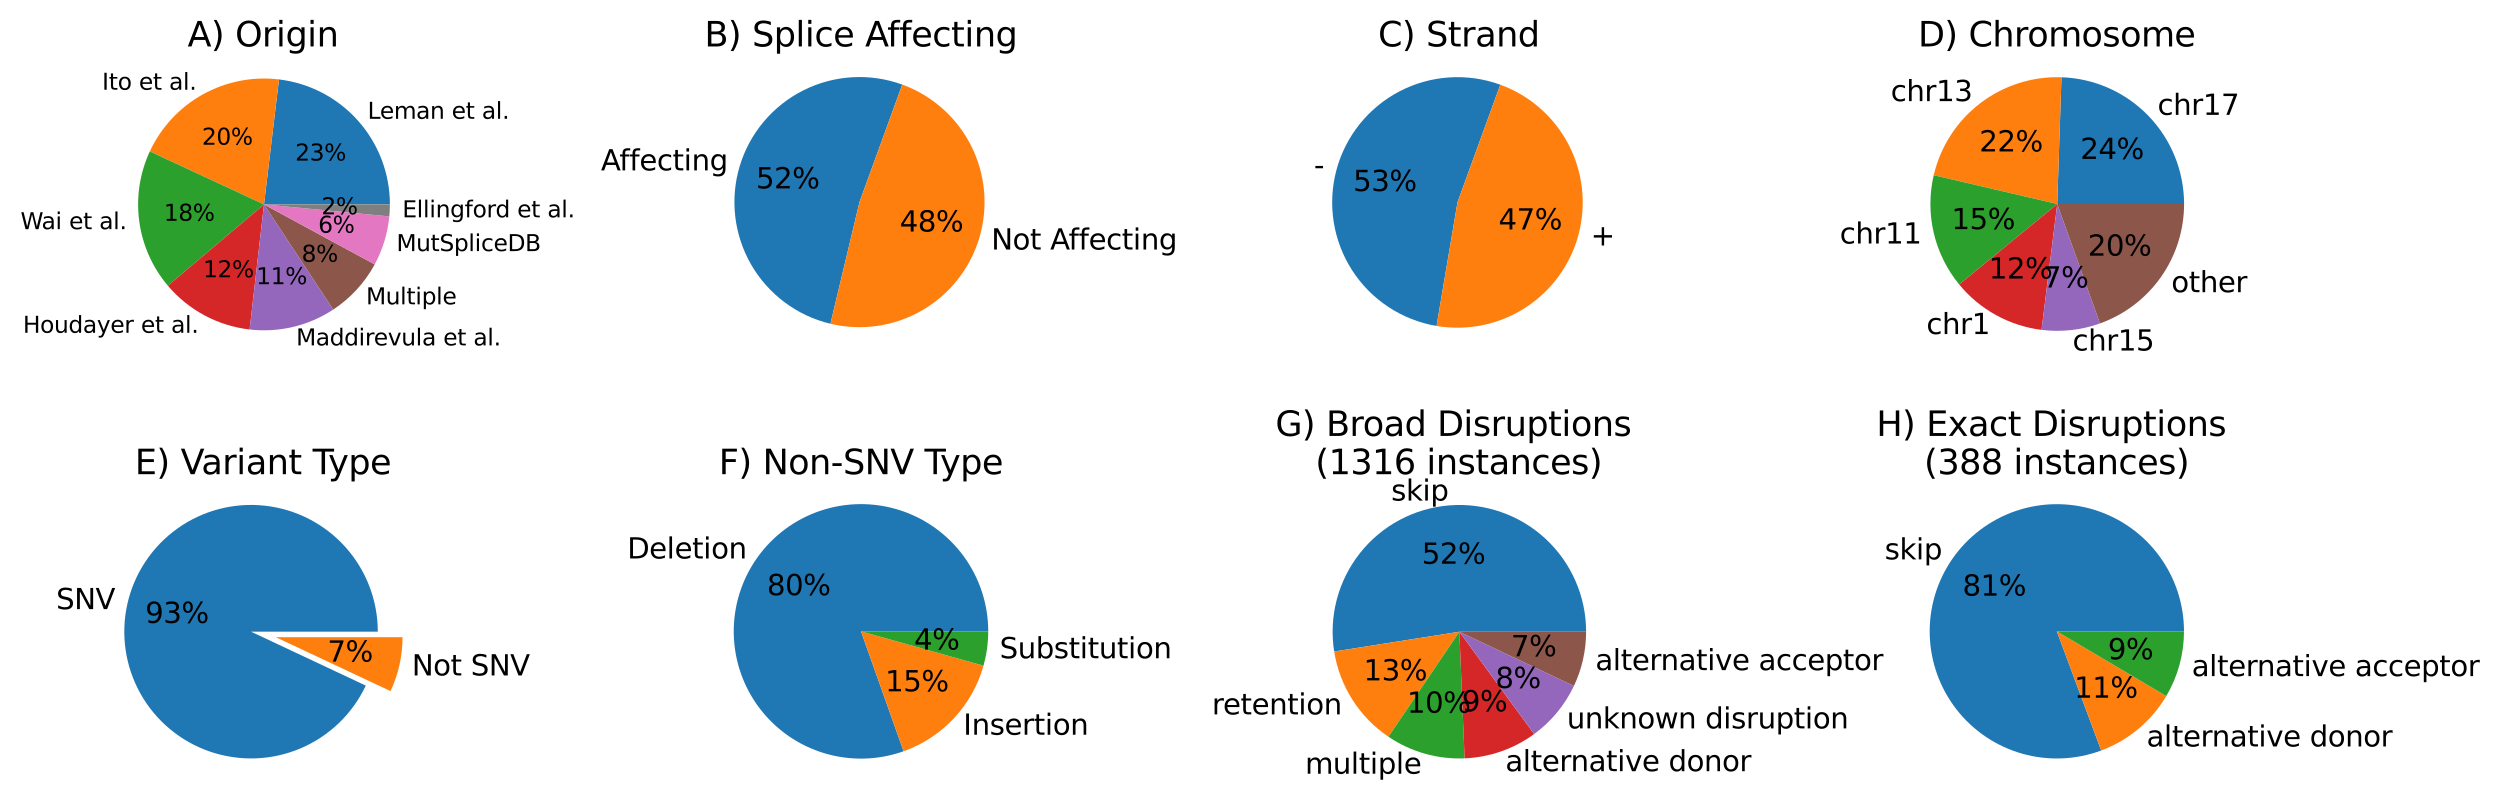 <?xml version="1.0" encoding="utf-8" standalone="no"?>
<!DOCTYPE svg PUBLIC "-//W3C//DTD SVG 1.1//EN"
  "http://www.w3.org/Graphics/SVG/1.1/DTD/svg11.dtd">
<svg xmlns:xlink="http://www.w3.org/1999/xlink" width="878.39pt" height="281.124pt" viewBox="0 0 878.39 281.124" xmlns="http://www.w3.org/2000/svg" version="1.1">
 <defs>
  <style type="text/css">*{stroke-linejoin: round; stroke-linecap: butt}</style>
 </defs>
 <g id="figure_1">
  <g id="patch_1">
   <path d="M 0 281.124 
L 878.39 281.124 
L 878.39 0 
L 0 0 
z
" style="fill: #ffffff"/>
  </g>
  <g id="axes_1">
   <g id="patch_2">
    <path d="M 136.994 71.827 
C 136.994 61.011 133.027 50.561 125.848 42.47 
C 118.669 34.379 108.767 29.196 98.027 27.908 
L 92.76 71.827 
L 136.994 71.827 
z
" style="fill: #1f77b4"/>
   </g>
   <g id="patch_3">
    <path d="M 98.027 27.908 
C 88.761 26.796 79.376 28.646 71.224 33.189 
C 63.072 37.733 56.564 44.742 52.635 53.207 
L 92.76 71.827 
L 98.027 27.908 
z
" style="fill: #ff7f0e"/>
   </g>
   <g id="patch_4">
    <path d="M 52.635 53.207 
C 49.085 60.857 47.796 69.365 48.92 77.723 
C 50.044 86.081 53.535 93.946 58.98 100.386 
L 92.76 71.827 
L 52.635 53.207 
z
" style="fill: #2ca02c"/>
   </g>
   <g id="patch_5">
    <path d="M 58.98 100.386 
C 62.581 104.646 66.956 108.186 71.873 110.82 
C 76.79 113.453 82.161 115.134 87.702 115.771 
L 92.76 71.827 
L 58.98 100.386 
z
" style="fill: #d62728"/>
   </g>
   <g id="patch_6">
    <path d="M 87.702 115.771 
C 92.82 116.36 98.002 116.051 103.014 114.856 
C 108.026 113.662 112.791 111.601 117.093 108.767 
L 92.76 71.827 
L 87.702 115.771 
z
" style="fill: #9467bd"/>
   </g>
   <g id="patch_7">
    <path d="M 117.093 108.767 
C 120.124 106.77 122.899 104.408 125.353 101.733 
C 127.807 99.058 129.923 96.092 131.652 92.9 
L 92.76 71.827 
L 117.093 108.767 
z
" style="fill: #8c564b"/>
   </g>
   <g id="patch_8">
    <path d="M 131.652 92.9 
C 133.062 90.298 134.207 87.561 135.07 84.731 
C 135.933 81.9 136.51 78.99 136.792 76.045 
L 92.76 71.827 
L 131.652 92.9 
z
" style="fill: #e377c2"/>
   </g>
   <g id="patch_9">
    <path d="M 136.792 76.045 
C 136.86 75.344 136.91 74.641 136.944 73.938 
C 136.977 73.235 136.994 72.531 136.994 71.827 
L 92.76 71.827 
L 136.792 76.045 
z
" style="fill: #7f7f7f"/>
   </g>
   <g id="matplotlib.axis_1"/>
   <g id="matplotlib.axis_2"/>
   <g id="text_1">
    <!-- Leman et al. -->
    <g transform="translate(129.157 41.742)scale(0.08 -0.08)">
     <defs>
      <path id="DejaVuSans-4c" d="M 628 4666 
L 1259 4666 
L 1259 531 
L 3531 531 
L 3531 0 
L 628 0 
L 628 4666 
z
" transform="scale(0.016)"/>
      <path id="DejaVuSans-65" d="M 3597 1894 
L 3597 1613 
L 953 1613 
Q 991 1019 1311 708 
Q 1631 397 2203 397 
Q 2534 397 2845 478 
Q 3156 559 3463 722 
L 3463 178 
Q 3153 47 2828 -22 
Q 2503 -91 2169 -91 
Q 1331 -91 842 396 
Q 353 884 353 1716 
Q 353 2575 817 3079 
Q 1281 3584 2069 3584 
Q 2775 3584 3186 3129 
Q 3597 2675 3597 1894 
z
M 3022 2063 
Q 3016 2534 2758 2815 
Q 2500 3097 2075 3097 
Q 1594 3097 1305 2825 
Q 1016 2553 972 2059 
L 3022 2063 
z
" transform="scale(0.016)"/>
      <path id="DejaVuSans-6d" d="M 3328 2828 
Q 3544 3216 3844 3400 
Q 4144 3584 4550 3584 
Q 5097 3584 5394 3201 
Q 5691 2819 5691 2113 
L 5691 0 
L 5113 0 
L 5113 2094 
Q 5113 2597 4934 2840 
Q 4756 3084 4391 3084 
Q 3944 3084 3684 2787 
Q 3425 2491 3425 1978 
L 3425 0 
L 2847 0 
L 2847 2094 
Q 2847 2600 2669 2842 
Q 2491 3084 2119 3084 
Q 1678 3084 1418 2786 
Q 1159 2488 1159 1978 
L 1159 0 
L 581 0 
L 581 3500 
L 1159 3500 
L 1159 2956 
Q 1356 3278 1631 3431 
Q 1906 3584 2284 3584 
Q 2666 3584 2933 3390 
Q 3200 3197 3328 2828 
z
" transform="scale(0.016)"/>
      <path id="DejaVuSans-61" d="M 2194 1759 
Q 1497 1759 1228 1600 
Q 959 1441 959 1056 
Q 959 750 1161 570 
Q 1363 391 1709 391 
Q 2188 391 2477 730 
Q 2766 1069 2766 1631 
L 2766 1759 
L 2194 1759 
z
M 3341 1997 
L 3341 0 
L 2766 0 
L 2766 531 
Q 2569 213 2275 61 
Q 1981 -91 1556 -91 
Q 1019 -91 701 211 
Q 384 513 384 1019 
Q 384 1609 779 1909 
Q 1175 2209 1959 2209 
L 2766 2209 
L 2766 2266 
Q 2766 2663 2505 2880 
Q 2244 3097 1772 3097 
Q 1472 3097 1187 3025 
Q 903 2953 641 2809 
L 641 3341 
Q 956 3463 1253 3523 
Q 1550 3584 1831 3584 
Q 2591 3584 2966 3190 
Q 3341 2797 3341 1997 
z
" transform="scale(0.016)"/>
      <path id="DejaVuSans-6e" d="M 3513 2113 
L 3513 0 
L 2938 0 
L 2938 2094 
Q 2938 2591 2744 2837 
Q 2550 3084 2163 3084 
Q 1697 3084 1428 2787 
Q 1159 2491 1159 1978 
L 1159 0 
L 581 0 
L 581 3500 
L 1159 3500 
L 1159 2956 
Q 1366 3272 1645 3428 
Q 1925 3584 2291 3584 
Q 2894 3584 3203 3211 
Q 3513 2838 3513 2113 
z
" transform="scale(0.016)"/>
      <path id="DejaVuSans-20" transform="scale(0.016)"/>
      <path id="DejaVuSans-74" d="M 1172 4494 
L 1172 3500 
L 2356 3500 
L 2356 3053 
L 1172 3053 
L 1172 1153 
Q 1172 725 1289 603 
Q 1406 481 1766 481 
L 2356 481 
L 2356 0 
L 1766 0 
Q 1100 0 847 248 
Q 594 497 594 1153 
L 594 3053 
L 172 3053 
L 172 3500 
L 594 3500 
L 594 4494 
L 1172 4494 
z
" transform="scale(0.016)"/>
      <path id="DejaVuSans-6c" d="M 603 4863 
L 1178 4863 
L 1178 0 
L 603 0 
L 603 4863 
z
" transform="scale(0.016)"/>
      <path id="DejaVuSans-2e" d="M 684 794 
L 1344 794 
L 1344 0 
L 684 0 
L 684 794 
z
" transform="scale(0.016)"/>
     </defs>
     <use xlink:href="#DejaVuSans-4c"/>
     <use xlink:href="#DejaVuSans-65" x="53.963"/>
     <use xlink:href="#DejaVuSans-6d" x="115.486"/>
     <use xlink:href="#DejaVuSans-61" x="212.898"/>
     <use xlink:href="#DejaVuSans-6e" x="274.178"/>
     <use xlink:href="#DejaVuSans-20" x="337.557"/>
     <use xlink:href="#DejaVuSans-65" x="369.344"/>
     <use xlink:href="#DejaVuSans-74" x="430.867"/>
     <use xlink:href="#DejaVuSans-20" x="470.076"/>
     <use xlink:href="#DejaVuSans-61" x="501.863"/>
     <use xlink:href="#DejaVuSans-6c" x="563.143"/>
     <use xlink:href="#DejaVuSans-2e" x="590.926"/>
    </g>
   </g>
   <g id="text_2">
    <!-- 23% -->
    <g transform="translate(103.722 56.42)scale(0.08 -0.08)">
     <defs>
      <path id="DejaVuSans-32" d="M 1228 531 
L 3431 531 
L 3431 0 
L 469 0 
L 469 531 
Q 828 903 1448 1529 
Q 2069 2156 2228 2338 
Q 2531 2678 2651 2914 
Q 2772 3150 2772 3378 
Q 2772 3750 2511 3984 
Q 2250 4219 1831 4219 
Q 1534 4219 1204 4116 
Q 875 4013 500 3803 
L 500 4441 
Q 881 4594 1212 4672 
Q 1544 4750 1819 4750 
Q 2544 4750 2975 4387 
Q 3406 4025 3406 3419 
Q 3406 3131 3298 2873 
Q 3191 2616 2906 2266 
Q 2828 2175 2409 1742 
Q 1991 1309 1228 531 
z
" transform="scale(0.016)"/>
      <path id="DejaVuSans-33" d="M 2597 2516 
Q 3050 2419 3304 2112 
Q 3559 1806 3559 1356 
Q 3559 666 3084 287 
Q 2609 -91 1734 -91 
Q 1441 -91 1130 -33 
Q 819 25 488 141 
L 488 750 
Q 750 597 1062 519 
Q 1375 441 1716 441 
Q 2309 441 2620 675 
Q 2931 909 2931 1356 
Q 2931 1769 2642 2001 
Q 2353 2234 1838 2234 
L 1294 2234 
L 1294 2753 
L 1863 2753 
Q 2328 2753 2575 2939 
Q 2822 3125 2822 3475 
Q 2822 3834 2567 4026 
Q 2313 4219 1838 4219 
Q 1578 4219 1281 4162 
Q 984 4106 628 3988 
L 628 4550 
Q 988 4650 1302 4700 
Q 1616 4750 1894 4750 
Q 2613 4750 3031 4423 
Q 3450 4097 3450 3541 
Q 3450 3153 3228 2886 
Q 3006 2619 2597 2516 
z
" transform="scale(0.016)"/>
      <path id="DejaVuSans-25" d="M 4653 2053 
Q 4381 2053 4226 1822 
Q 4072 1591 4072 1178 
Q 4072 772 4226 539 
Q 4381 306 4653 306 
Q 4919 306 5073 539 
Q 5228 772 5228 1178 
Q 5228 1588 5073 1820 
Q 4919 2053 4653 2053 
z
M 4653 2450 
Q 5147 2450 5437 2106 
Q 5728 1763 5728 1178 
Q 5728 594 5436 251 
Q 5144 -91 4653 -91 
Q 4153 -91 3862 251 
Q 3572 594 3572 1178 
Q 3572 1766 3864 2108 
Q 4156 2450 4653 2450 
z
M 1428 4353 
Q 1159 4353 1004 4120 
Q 850 3888 850 3481 
Q 850 3069 1003 2837 
Q 1156 2606 1428 2606 
Q 1700 2606 1854 2837 
Q 2009 3069 2009 3481 
Q 2009 3884 1853 4118 
Q 1697 4353 1428 4353 
z
M 4250 4750 
L 4750 4750 
L 1831 -91 
L 1331 -91 
L 4250 4750 
z
M 1428 4750 
Q 1922 4750 2215 4408 
Q 2509 4066 2509 3481 
Q 2509 2891 2217 2550 
Q 1925 2209 1428 2209 
Q 931 2209 642 2551 
Q 353 2894 353 3481 
Q 353 4063 643 4406 
Q 934 4750 1428 4750 
z
" transform="scale(0.016)"/>
     </defs>
     <use xlink:href="#DejaVuSans-32"/>
     <use xlink:href="#DejaVuSans-33" x="63.623"/>
     <use xlink:href="#DejaVuSans-25" x="127.246"/>
    </g>
   </g>
   <g id="text_3">
    <!-- Ito et al. -->
    <g transform="translate(35.868 31.533)scale(0.08 -0.08)">
     <defs>
      <path id="DejaVuSans-49" d="M 628 4666 
L 1259 4666 
L 1259 0 
L 628 0 
L 628 4666 
z
" transform="scale(0.016)"/>
      <path id="DejaVuSans-6f" d="M 1959 3097 
Q 1497 3097 1228 2736 
Q 959 2375 959 1747 
Q 959 1119 1226 758 
Q 1494 397 1959 397 
Q 2419 397 2687 759 
Q 2956 1122 2956 1747 
Q 2956 2369 2687 2733 
Q 2419 3097 1959 3097 
z
M 1959 3584 
Q 2709 3584 3137 3096 
Q 3566 2609 3566 1747 
Q 3566 888 3137 398 
Q 2709 -91 1959 -91 
Q 1206 -91 779 398 
Q 353 888 353 1747 
Q 353 2609 779 3096 
Q 1206 3584 1959 3584 
z
" transform="scale(0.016)"/>
     </defs>
     <use xlink:href="#DejaVuSans-49"/>
     <use xlink:href="#DejaVuSans-74" x="29.492"/>
     <use xlink:href="#DejaVuSans-6f" x="68.701"/>
     <use xlink:href="#DejaVuSans-20" x="129.883"/>
     <use xlink:href="#DejaVuSans-65" x="161.67"/>
     <use xlink:href="#DejaVuSans-74" x="223.193"/>
     <use xlink:href="#DejaVuSans-20" x="262.402"/>
     <use xlink:href="#DejaVuSans-61" x="294.189"/>
     <use xlink:href="#DejaVuSans-6c" x="355.469"/>
     <use xlink:href="#DejaVuSans-2e" x="383.252"/>
    </g>
   </g>
   <g id="text_4">
    <!-- 20% -->
    <g transform="translate(70.948 50.852)scale(0.08 -0.08)">
     <defs>
      <path id="DejaVuSans-30" d="M 2034 4250 
Q 1547 4250 1301 3770 
Q 1056 3291 1056 2328 
Q 1056 1369 1301 889 
Q 1547 409 2034 409 
Q 2525 409 2770 889 
Q 3016 1369 3016 2328 
Q 3016 3291 2770 3770 
Q 2525 4250 2034 4250 
z
M 2034 4750 
Q 2819 4750 3233 4129 
Q 3647 3509 3647 2328 
Q 3647 1150 3233 529 
Q 2819 -91 2034 -91 
Q 1250 -91 836 529 
Q 422 1150 422 2328 
Q 422 3509 836 4129 
Q 1250 4750 2034 4750 
z
" transform="scale(0.016)"/>
     </defs>
     <use xlink:href="#DejaVuSans-32"/>
     <use xlink:href="#DejaVuSans-30" x="63.623"/>
     <use xlink:href="#DejaVuSans-25" x="127.246"/>
    </g>
   </g>
   <g id="text_5">
    <!-- Wai et al. -->
    <g transform="translate(7.2 80.52)scale(0.08 -0.08)">
     <defs>
      <path id="DejaVuSans-57" d="M 213 4666 
L 850 4666 
L 1831 722 
L 2809 4666 
L 3519 4666 
L 4500 722 
L 5478 4666 
L 6119 4666 
L 4947 0 
L 4153 0 
L 3169 4050 
L 2175 0 
L 1381 0 
L 213 4666 
z
" transform="scale(0.016)"/>
      <path id="DejaVuSans-69" d="M 603 3500 
L 1178 3500 
L 1178 0 
L 603 0 
L 603 3500 
z
M 603 4863 
L 1178 4863 
L 1178 4134 
L 603 4134 
L 603 4863 
z
" transform="scale(0.016)"/>
     </defs>
     <use xlink:href="#DejaVuSans-57"/>
     <use xlink:href="#DejaVuSans-61" x="92.502"/>
     <use xlink:href="#DejaVuSans-69" x="153.781"/>
     <use xlink:href="#DejaVuSans-20" x="181.564"/>
     <use xlink:href="#DejaVuSans-65" x="213.352"/>
     <use xlink:href="#DejaVuSans-74" x="274.875"/>
     <use xlink:href="#DejaVuSans-20" x="314.084"/>
     <use xlink:href="#DejaVuSans-61" x="345.871"/>
     <use xlink:href="#DejaVuSans-6c" x="407.15"/>
     <use xlink:href="#DejaVuSans-2e" x="434.934"/>
    </g>
   </g>
   <g id="text_6">
    <!-- 18% -->
    <g transform="translate(57.565 77.572)scale(0.08 -0.08)">
     <defs>
      <path id="DejaVuSans-31" d="M 794 531 
L 1825 531 
L 1825 4091 
L 703 3866 
L 703 4441 
L 1819 4666 
L 2450 4666 
L 2450 531 
L 3481 531 
L 3481 0 
L 794 0 
L 794 531 
z
" transform="scale(0.016)"/>
      <path id="DejaVuSans-38" d="M 2034 2216 
Q 1584 2216 1326 1975 
Q 1069 1734 1069 1313 
Q 1069 891 1326 650 
Q 1584 409 2034 409 
Q 2484 409 2743 651 
Q 3003 894 3003 1313 
Q 3003 1734 2745 1975 
Q 2488 2216 2034 2216 
z
M 1403 2484 
Q 997 2584 770 2862 
Q 544 3141 544 3541 
Q 544 4100 942 4425 
Q 1341 4750 2034 4750 
Q 2731 4750 3128 4425 
Q 3525 4100 3525 3541 
Q 3525 3141 3298 2862 
Q 3072 2584 2669 2484 
Q 3125 2378 3379 2068 
Q 3634 1759 3634 1313 
Q 3634 634 3220 271 
Q 2806 -91 2034 -91 
Q 1263 -91 848 271 
Q 434 634 434 1313 
Q 434 1759 690 2068 
Q 947 2378 1403 2484 
z
M 1172 3481 
Q 1172 3119 1398 2916 
Q 1625 2713 2034 2713 
Q 2441 2713 2670 2916 
Q 2900 3119 2900 3481 
Q 2900 3844 2670 4047 
Q 2441 4250 2034 4250 
Q 1625 4250 1398 4047 
Q 1172 3844 1172 3481 
z
" transform="scale(0.016)"/>
     </defs>
     <use xlink:href="#DejaVuSans-31"/>
     <use xlink:href="#DejaVuSans-38" x="63.623"/>
     <use xlink:href="#DejaVuSans-25" x="127.246"/>
    </g>
   </g>
   <g id="text_7">
    <!-- Houdayer et al. -->
    <g transform="translate(8.064 116.926)scale(0.08 -0.08)">
     <defs>
      <path id="DejaVuSans-48" d="M 628 4666 
L 1259 4666 
L 1259 2753 
L 3553 2753 
L 3553 4666 
L 4184 4666 
L 4184 0 
L 3553 0 
L 3553 2222 
L 1259 2222 
L 1259 0 
L 628 0 
L 628 4666 
z
" transform="scale(0.016)"/>
      <path id="DejaVuSans-75" d="M 544 1381 
L 544 3500 
L 1119 3500 
L 1119 1403 
Q 1119 906 1312 657 
Q 1506 409 1894 409 
Q 2359 409 2629 706 
Q 2900 1003 2900 1516 
L 2900 3500 
L 3475 3500 
L 3475 0 
L 2900 0 
L 2900 538 
Q 2691 219 2414 64 
Q 2138 -91 1772 -91 
Q 1169 -91 856 284 
Q 544 659 544 1381 
z
M 1991 3584 
L 1991 3584 
z
" transform="scale(0.016)"/>
      <path id="DejaVuSans-64" d="M 2906 2969 
L 2906 4863 
L 3481 4863 
L 3481 0 
L 2906 0 
L 2906 525 
Q 2725 213 2448 61 
Q 2172 -91 1784 -91 
Q 1150 -91 751 415 
Q 353 922 353 1747 
Q 353 2572 751 3078 
Q 1150 3584 1784 3584 
Q 2172 3584 2448 3432 
Q 2725 3281 2906 2969 
z
M 947 1747 
Q 947 1113 1208 752 
Q 1469 391 1925 391 
Q 2381 391 2643 752 
Q 2906 1113 2906 1747 
Q 2906 2381 2643 2742 
Q 2381 3103 1925 3103 
Q 1469 3103 1208 2742 
Q 947 2381 947 1747 
z
" transform="scale(0.016)"/>
      <path id="DejaVuSans-79" d="M 2059 -325 
Q 1816 -950 1584 -1140 
Q 1353 -1331 966 -1331 
L 506 -1331 
L 506 -850 
L 844 -850 
Q 1081 -850 1212 -737 
Q 1344 -625 1503 -206 
L 1606 56 
L 191 3500 
L 800 3500 
L 1894 763 
L 2988 3500 
L 3597 3500 
L 2059 -325 
z
" transform="scale(0.016)"/>
      <path id="DejaVuSans-72" d="M 2631 2963 
Q 2534 3019 2420 3045 
Q 2306 3072 2169 3072 
Q 1681 3072 1420 2755 
Q 1159 2438 1159 1844 
L 1159 0 
L 581 0 
L 581 3500 
L 1159 3500 
L 1159 2956 
Q 1341 3275 1631 3429 
Q 1922 3584 2338 3584 
Q 2397 3584 2469 3576 
Q 2541 3569 2628 3553 
L 2631 2963 
z
" transform="scale(0.016)"/>
     </defs>
     <use xlink:href="#DejaVuSans-48"/>
     <use xlink:href="#DejaVuSans-6f" x="75.195"/>
     <use xlink:href="#DejaVuSans-75" x="136.377"/>
     <use xlink:href="#DejaVuSans-64" x="199.756"/>
     <use xlink:href="#DejaVuSans-61" x="263.232"/>
     <use xlink:href="#DejaVuSans-79" x="324.512"/>
     <use xlink:href="#DejaVuSans-65" x="383.691"/>
     <use xlink:href="#DejaVuSans-72" x="445.215"/>
     <use xlink:href="#DejaVuSans-20" x="486.328"/>
     <use xlink:href="#DejaVuSans-65" x="518.115"/>
     <use xlink:href="#DejaVuSans-74" x="579.639"/>
     <use xlink:href="#DejaVuSans-20" x="618.848"/>
     <use xlink:href="#DejaVuSans-61" x="650.635"/>
     <use xlink:href="#DejaVuSans-6c" x="711.914"/>
     <use xlink:href="#DejaVuSans-2e" x="739.697"/>
    </g>
   </g>
   <g id="text_8">
    <!-- 12% -->
    <g transform="translate(71.337 97.43)scale(0.08 -0.08)">
     <use xlink:href="#DejaVuSans-31"/>
     <use xlink:href="#DejaVuSans-32" x="63.623"/>
     <use xlink:href="#DejaVuSans-25" x="127.246"/>
    </g>
   </g>
   <g id="text_9">
    <!-- Maddirevula et al. -->
    <g transform="translate(104.04 121.367)scale(0.08 -0.08)">
     <defs>
      <path id="DejaVuSans-4d" d="M 628 4666 
L 1569 4666 
L 2759 1491 
L 3956 4666 
L 4897 4666 
L 4897 0 
L 4281 0 
L 4281 4097 
L 3078 897 
L 2444 897 
L 1241 4097 
L 1241 0 
L 628 0 
L 628 4666 
z
" transform="scale(0.016)"/>
      <path id="DejaVuSans-76" d="M 191 3500 
L 800 3500 
L 1894 563 
L 2988 3500 
L 3597 3500 
L 2284 0 
L 1503 0 
L 191 3500 
z
" transform="scale(0.016)"/>
     </defs>
     <use xlink:href="#DejaVuSans-4d"/>
     <use xlink:href="#DejaVuSans-61" x="86.279"/>
     <use xlink:href="#DejaVuSans-64" x="147.559"/>
     <use xlink:href="#DejaVuSans-64" x="211.035"/>
     <use xlink:href="#DejaVuSans-69" x="274.512"/>
     <use xlink:href="#DejaVuSans-72" x="302.295"/>
     <use xlink:href="#DejaVuSans-65" x="341.158"/>
     <use xlink:href="#DejaVuSans-76" x="402.682"/>
     <use xlink:href="#DejaVuSans-75" x="461.861"/>
     <use xlink:href="#DejaVuSans-6c" x="525.24"/>
     <use xlink:href="#DejaVuSans-61" x="553.023"/>
     <use xlink:href="#DejaVuSans-20" x="614.303"/>
     <use xlink:href="#DejaVuSans-65" x="646.09"/>
     <use xlink:href="#DejaVuSans-74" x="707.613"/>
     <use xlink:href="#DejaVuSans-20" x="746.822"/>
     <use xlink:href="#DejaVuSans-61" x="778.609"/>
     <use xlink:href="#DejaVuSans-6c" x="839.889"/>
     <use xlink:href="#DejaVuSans-2e" x="867.672"/>
    </g>
   </g>
   <g id="text_10">
    <!-- 11% -->
    <g transform="translate(90.022 99.852)scale(0.08 -0.08)">
     <use xlink:href="#DejaVuSans-31"/>
     <use xlink:href="#DejaVuSans-31" x="63.623"/>
     <use xlink:href="#DejaVuSans-25" x="127.246"/>
    </g>
   </g>
   <g id="text_11">
    <!-- Multiple -->
    <g transform="translate(128.612 106.931)scale(0.08 -0.08)">
     <defs>
      <path id="DejaVuSans-70" d="M 1159 525 
L 1159 -1331 
L 581 -1331 
L 581 3500 
L 1159 3500 
L 1159 2969 
Q 1341 3281 1617 3432 
Q 1894 3584 2278 3584 
Q 2916 3584 3314 3078 
Q 3713 2572 3713 1747 
Q 3713 922 3314 415 
Q 2916 -91 2278 -91 
Q 1894 -91 1617 61 
Q 1341 213 1159 525 
z
M 3116 1747 
Q 3116 2381 2855 2742 
Q 2594 3103 2138 3103 
Q 1681 3103 1420 2742 
Q 1159 2381 1159 1747 
Q 1159 1113 1420 752 
Q 1681 391 2138 391 
Q 2594 391 2855 752 
Q 3116 1113 3116 1747 
z
" transform="scale(0.016)"/>
     </defs>
     <use xlink:href="#DejaVuSans-4d"/>
     <use xlink:href="#DejaVuSans-75" x="86.279"/>
     <use xlink:href="#DejaVuSans-6c" x="149.658"/>
     <use xlink:href="#DejaVuSans-74" x="177.441"/>
     <use xlink:href="#DejaVuSans-69" x="216.65"/>
     <use xlink:href="#DejaVuSans-70" x="244.434"/>
     <use xlink:href="#DejaVuSans-6c" x="307.91"/>
     <use xlink:href="#DejaVuSans-65" x="335.693"/>
    </g>
   </g>
   <g id="text_12">
    <!-- 8% -->
    <g transform="translate(105.97 91.978)scale(0.08 -0.08)">
     <use xlink:href="#DejaVuSans-38"/>
     <use xlink:href="#DejaVuSans-25" x="63.623"/>
    </g>
   </g>
   <g id="text_13">
    <!-- MutSpliceDB -->
    <g transform="translate(139.301 88.229)scale(0.08 -0.08)">
     <defs>
      <path id="DejaVuSans-53" d="M 3425 4513 
L 3425 3897 
Q 3066 4069 2747 4153 
Q 2428 4238 2131 4238 
Q 1616 4238 1336 4038 
Q 1056 3838 1056 3469 
Q 1056 3159 1242 3001 
Q 1428 2844 1947 2747 
L 2328 2669 
Q 3034 2534 3370 2195 
Q 3706 1856 3706 1288 
Q 3706 609 3251 259 
Q 2797 -91 1919 -91 
Q 1588 -91 1214 -16 
Q 841 59 441 206 
L 441 856 
Q 825 641 1194 531 
Q 1563 422 1919 422 
Q 2459 422 2753 634 
Q 3047 847 3047 1241 
Q 3047 1584 2836 1778 
Q 2625 1972 2144 2069 
L 1759 2144 
Q 1053 2284 737 2584 
Q 422 2884 422 3419 
Q 422 4038 858 4394 
Q 1294 4750 2059 4750 
Q 2388 4750 2728 4690 
Q 3069 4631 3425 4513 
z
" transform="scale(0.016)"/>
      <path id="DejaVuSans-63" d="M 3122 3366 
L 3122 2828 
Q 2878 2963 2633 3030 
Q 2388 3097 2138 3097 
Q 1578 3097 1268 2742 
Q 959 2388 959 1747 
Q 959 1106 1268 751 
Q 1578 397 2138 397 
Q 2388 397 2633 464 
Q 2878 531 3122 666 
L 3122 134 
Q 2881 22 2623 -34 
Q 2366 -91 2075 -91 
Q 1284 -91 818 406 
Q 353 903 353 1747 
Q 353 2603 823 3093 
Q 1294 3584 2113 3584 
Q 2378 3584 2631 3529 
Q 2884 3475 3122 3366 
z
" transform="scale(0.016)"/>
      <path id="DejaVuSans-44" d="M 1259 4147 
L 1259 519 
L 2022 519 
Q 2988 519 3436 956 
Q 3884 1394 3884 2338 
Q 3884 3275 3436 3711 
Q 2988 4147 2022 4147 
L 1259 4147 
z
M 628 4666 
L 1925 4666 
Q 3281 4666 3915 4102 
Q 4550 3538 4550 2338 
Q 4550 1131 3912 565 
Q 3275 0 1925 0 
L 628 0 
L 628 4666 
z
" transform="scale(0.016)"/>
      <path id="DejaVuSans-42" d="M 1259 2228 
L 1259 519 
L 2272 519 
Q 2781 519 3026 730 
Q 3272 941 3272 1375 
Q 3272 1813 3026 2020 
Q 2781 2228 2272 2228 
L 1259 2228 
z
M 1259 4147 
L 1259 2741 
L 2194 2741 
Q 2656 2741 2882 2914 
Q 3109 3088 3109 3444 
Q 3109 3797 2882 3972 
Q 2656 4147 2194 4147 
L 1259 4147 
z
M 628 4666 
L 2241 4666 
Q 2963 4666 3353 4366 
Q 3744 4066 3744 3513 
Q 3744 3084 3544 2831 
Q 3344 2578 2956 2516 
Q 3422 2416 3680 2098 
Q 3938 1781 3938 1306 
Q 3938 681 3513 340 
Q 3088 0 2303 0 
L 628 0 
L 628 4666 
z
" transform="scale(0.016)"/>
     </defs>
     <use xlink:href="#DejaVuSans-4d"/>
     <use xlink:href="#DejaVuSans-75" x="86.279"/>
     <use xlink:href="#DejaVuSans-74" x="149.658"/>
     <use xlink:href="#DejaVuSans-53" x="188.867"/>
     <use xlink:href="#DejaVuSans-70" x="252.344"/>
     <use xlink:href="#DejaVuSans-6c" x="315.82"/>
     <use xlink:href="#DejaVuSans-69" x="343.604"/>
     <use xlink:href="#DejaVuSans-63" x="371.387"/>
     <use xlink:href="#DejaVuSans-65" x="426.367"/>
     <use xlink:href="#DejaVuSans-44" x="487.891"/>
     <use xlink:href="#DejaVuSans-42" x="564.893"/>
    </g>
   </g>
   <g id="text_14">
    <!-- 6% -->
    <g transform="translate(111.8 81.777)scale(0.08 -0.08)">
     <defs>
      <path id="DejaVuSans-36" d="M 2113 2584 
Q 1688 2584 1439 2293 
Q 1191 2003 1191 1497 
Q 1191 994 1439 701 
Q 1688 409 2113 409 
Q 2538 409 2786 701 
Q 3034 994 3034 1497 
Q 3034 2003 2786 2293 
Q 2538 2584 2113 2584 
z
M 3366 4563 
L 3366 3988 
Q 3128 4100 2886 4159 
Q 2644 4219 2406 4219 
Q 1781 4219 1451 3797 
Q 1122 3375 1075 2522 
Q 1259 2794 1537 2939 
Q 1816 3084 2150 3084 
Q 2853 3084 3261 2657 
Q 3669 2231 3669 1497 
Q 3669 778 3244 343 
Q 2819 -91 2113 -91 
Q 1303 -91 875 529 
Q 447 1150 447 2328 
Q 447 3434 972 4092 
Q 1497 4750 2381 4750 
Q 2619 4750 2861 4703 
Q 3103 4656 3366 4563 
z
" transform="scale(0.016)"/>
     </defs>
     <use xlink:href="#DejaVuSans-36"/>
     <use xlink:href="#DejaVuSans-25" x="63.623"/>
    </g>
   </g>
   <g id="text_15">
    <!-- Ellingford et al. -->
    <g transform="translate(141.362 76.357)scale(0.08 -0.08)">
     <defs>
      <path id="DejaVuSans-45" d="M 628 4666 
L 3578 4666 
L 3578 4134 
L 1259 4134 
L 1259 2753 
L 3481 2753 
L 3481 2222 
L 1259 2222 
L 1259 531 
L 3634 531 
L 3634 0 
L 628 0 
L 628 4666 
z
" transform="scale(0.016)"/>
      <path id="DejaVuSans-67" d="M 2906 1791 
Q 2906 2416 2648 2759 
Q 2391 3103 1925 3103 
Q 1463 3103 1205 2759 
Q 947 2416 947 1791 
Q 947 1169 1205 825 
Q 1463 481 1925 481 
Q 2391 481 2648 825 
Q 2906 1169 2906 1791 
z
M 3481 434 
Q 3481 -459 3084 -895 
Q 2688 -1331 1869 -1331 
Q 1566 -1331 1297 -1286 
Q 1028 -1241 775 -1147 
L 775 -588 
Q 1028 -725 1275 -790 
Q 1522 -856 1778 -856 
Q 2344 -856 2625 -561 
Q 2906 -266 2906 331 
L 2906 616 
Q 2728 306 2450 153 
Q 2172 0 1784 0 
Q 1141 0 747 490 
Q 353 981 353 1791 
Q 353 2603 747 3093 
Q 1141 3584 1784 3584 
Q 2172 3584 2450 3431 
Q 2728 3278 2906 2969 
L 2906 3500 
L 3481 3500 
L 3481 434 
z
" transform="scale(0.016)"/>
      <path id="DejaVuSans-66" d="M 2375 4863 
L 2375 4384 
L 1825 4384 
Q 1516 4384 1395 4259 
Q 1275 4134 1275 3809 
L 1275 3500 
L 2222 3500 
L 2222 3053 
L 1275 3053 
L 1275 0 
L 697 0 
L 697 3053 
L 147 3053 
L 147 3500 
L 697 3500 
L 697 3744 
Q 697 4328 969 4595 
Q 1241 4863 1831 4863 
L 2375 4863 
z
" transform="scale(0.016)"/>
     </defs>
     <use xlink:href="#DejaVuSans-45"/>
     <use xlink:href="#DejaVuSans-6c" x="63.184"/>
     <use xlink:href="#DejaVuSans-6c" x="90.967"/>
     <use xlink:href="#DejaVuSans-69" x="118.75"/>
     <use xlink:href="#DejaVuSans-6e" x="146.533"/>
     <use xlink:href="#DejaVuSans-67" x="209.912"/>
     <use xlink:href="#DejaVuSans-66" x="273.389"/>
     <use xlink:href="#DejaVuSans-6f" x="308.594"/>
     <use xlink:href="#DejaVuSans-72" x="369.775"/>
     <use xlink:href="#DejaVuSans-64" x="409.139"/>
     <use xlink:href="#DejaVuSans-20" x="472.615"/>
     <use xlink:href="#DejaVuSans-65" x="504.402"/>
     <use xlink:href="#DejaVuSans-74" x="565.926"/>
     <use xlink:href="#DejaVuSans-20" x="605.135"/>
     <use xlink:href="#DejaVuSans-61" x="636.922"/>
     <use xlink:href="#DejaVuSans-6c" x="698.201"/>
     <use xlink:href="#DejaVuSans-2e" x="725.984"/>
    </g>
   </g>
   <g id="text_16">
    <!-- 2% -->
    <g transform="translate(112.924 75.301)scale(0.08 -0.08)">
     <use xlink:href="#DejaVuSans-32"/>
     <use xlink:href="#DejaVuSans-25" x="63.623"/>
    </g>
   </g>
   <g id="text_17">
    <!-- A) Origin -->
    <g transform="translate(65.908 16.318)scale(0.12 -0.12)">
     <defs>
      <path id="DejaVuSans-41" d="M 2188 4044 
L 1331 1722 
L 3047 1722 
L 2188 4044 
z
M 1831 4666 
L 2547 4666 
L 4325 0 
L 3669 0 
L 3244 1197 
L 1141 1197 
L 716 0 
L 50 0 
L 1831 4666 
z
" transform="scale(0.016)"/>
      <path id="DejaVuSans-29" d="M 513 4856 
L 1013 4856 
Q 1481 4119 1714 3412 
Q 1947 2706 1947 2009 
Q 1947 1309 1714 600 
Q 1481 -109 1013 -844 
L 513 -844 
Q 928 -128 1133 580 
Q 1338 1288 1338 2009 
Q 1338 2731 1133 3434 
Q 928 4138 513 4856 
z
" transform="scale(0.016)"/>
      <path id="DejaVuSans-4f" d="M 2522 4238 
Q 1834 4238 1429 3725 
Q 1025 3213 1025 2328 
Q 1025 1447 1429 934 
Q 1834 422 2522 422 
Q 3209 422 3611 934 
Q 4013 1447 4013 2328 
Q 4013 3213 3611 3725 
Q 3209 4238 2522 4238 
z
M 2522 4750 
Q 3503 4750 4090 4092 
Q 4678 3434 4678 2328 
Q 4678 1225 4090 567 
Q 3503 -91 2522 -91 
Q 1538 -91 948 565 
Q 359 1222 359 2328 
Q 359 3434 948 4092 
Q 1538 4750 2522 4750 
z
" transform="scale(0.016)"/>
     </defs>
     <use xlink:href="#DejaVuSans-41"/>
     <use xlink:href="#DejaVuSans-29" x="68.408"/>
     <use xlink:href="#DejaVuSans-20" x="107.422"/>
     <use xlink:href="#DejaVuSans-4f" x="139.209"/>
     <use xlink:href="#DejaVuSans-72" x="217.92"/>
     <use xlink:href="#DejaVuSans-69" x="259.033"/>
     <use xlink:href="#DejaVuSans-67" x="286.816"/>
     <use xlink:href="#DejaVuSans-69" x="350.293"/>
     <use xlink:href="#DejaVuSans-6e" x="378.076"/>
    </g>
   </g>
  </g>
  <g id="axes_2">
   <g id="patch_10">
    <path d="M 317.017 29.719 
C 311.395 27.673 305.414 26.796 299.441 27.143 
C 293.469 27.489 287.63 29.052 282.282 31.735 
C 276.935 34.417 272.191 38.164 268.343 42.744 
C 264.494 47.324 261.621 52.643 259.9 58.373 
C 258.179 64.102 257.646 70.124 258.334 76.066 
C 259.022 82.009 260.917 87.75 263.901 92.935 
C 266.886 98.12 270.898 102.641 275.691 106.221 
C 280.484 109.801 285.958 112.365 291.777 113.755 
L 301.987 71.013 
L 317.017 29.719 
z
" style="fill: #1f77b4"/>
   </g>
   <g id="patch_11">
    <path d="M 291.777 113.755 
C 302.686 116.36 314.188 114.694 323.908 109.099 
C 333.629 103.504 340.847 94.395 344.074 83.654 
C 347.3 72.912 346.294 61.333 341.265 51.308 
C 336.236 41.284 327.556 33.555 317.017 29.719 
L 301.987 71.013 
L 291.777 113.755 
z
" style="fill: #ff7f0e"/>
   </g>
   <g id="matplotlib.axis_3"/>
   <g id="matplotlib.axis_4"/>
   <g id="text_18">
    <!-- Affecting -->
    <g transform="translate(211.137 59.868)scale(0.1 -0.1)">
     <use xlink:href="#DejaVuSans-41"/>
     <use xlink:href="#DejaVuSans-66" x="64.783"/>
     <use xlink:href="#DejaVuSans-66" x="99.988"/>
     <use xlink:href="#DejaVuSans-65" x="135.193"/>
     <use xlink:href="#DejaVuSans-63" x="196.717"/>
     <use xlink:href="#DejaVuSans-74" x="251.697"/>
     <use xlink:href="#DejaVuSans-69" x="290.906"/>
     <use xlink:href="#DejaVuSans-6e" x="318.689"/>
     <use xlink:href="#DejaVuSans-67" x="382.068"/>
    </g>
   </g>
   <g id="text_19">
    <!-- 52% -->
    <g transform="translate(265.622 66.188)scale(0.1 -0.1)">
     <defs>
      <path id="DejaVuSans-35" d="M 691 4666 
L 3169 4666 
L 3169 4134 
L 1269 4134 
L 1269 2991 
Q 1406 3038 1543 3061 
Q 1681 3084 1819 3084 
Q 2600 3084 3056 2656 
Q 3513 2228 3513 1497 
Q 3513 744 3044 326 
Q 2575 -91 1722 -91 
Q 1428 -91 1123 -41 
Q 819 9 494 109 
L 494 744 
Q 775 591 1075 516 
Q 1375 441 1709 441 
Q 2250 441 2565 725 
Q 2881 1009 2881 1497 
Q 2881 1984 2565 2268 
Q 2250 2553 1709 2553 
Q 1456 2553 1204 2497 
Q 953 2441 691 2322 
L 691 4666 
z
" transform="scale(0.016)"/>
     </defs>
     <use xlink:href="#DejaVuSans-35"/>
     <use xlink:href="#DejaVuSans-32" x="63.623"/>
     <use xlink:href="#DejaVuSans-25" x="127.246"/>
    </g>
   </g>
   <g id="text_20">
    <!-- Not Affecting -->
    <g transform="translate(348.282 87.677)scale(0.1 -0.1)">
     <defs>
      <path id="DejaVuSans-4e" d="M 628 4666 
L 1478 4666 
L 3547 763 
L 3547 4666 
L 4159 4666 
L 4159 0 
L 3309 0 
L 1241 3903 
L 1241 0 
L 628 0 
L 628 4666 
z
" transform="scale(0.016)"/>
     </defs>
     <use xlink:href="#DejaVuSans-4e"/>
     <use xlink:href="#DejaVuSans-6f" x="74.805"/>
     <use xlink:href="#DejaVuSans-74" x="135.986"/>
     <use xlink:href="#DejaVuSans-20" x="175.195"/>
     <use xlink:href="#DejaVuSans-41" x="206.982"/>
     <use xlink:href="#DejaVuSans-66" x="271.766"/>
     <use xlink:href="#DejaVuSans-66" x="306.971"/>
     <use xlink:href="#DejaVuSans-65" x="342.176"/>
     <use xlink:href="#DejaVuSans-63" x="403.699"/>
     <use xlink:href="#DejaVuSans-74" x="458.68"/>
     <use xlink:href="#DejaVuSans-69" x="497.889"/>
     <use xlink:href="#DejaVuSans-6e" x="525.672"/>
     <use xlink:href="#DejaVuSans-67" x="589.051"/>
    </g>
   </g>
   <g id="text_21">
    <!-- 48% -->
    <g transform="translate(316.126 81.357)scale(0.1 -0.1)">
     <defs>
      <path id="DejaVuSans-34" d="M 2419 4116 
L 825 1625 
L 2419 1625 
L 2419 4116 
z
M 2253 4666 
L 3047 4666 
L 3047 1625 
L 3713 1625 
L 3713 1100 
L 3047 1100 
L 3047 0 
L 2419 0 
L 2419 1100 
L 313 1100 
L 313 1709 
L 2253 4666 
z
" transform="scale(0.016)"/>
     </defs>
     <use xlink:href="#DejaVuSans-34"/>
     <use xlink:href="#DejaVuSans-38" x="63.623"/>
     <use xlink:href="#DejaVuSans-25" x="127.246"/>
    </g>
   </g>
   <g id="text_22">
    <!-- B) Splice Affecting -->
    <g transform="translate(247.526 16.318)scale(0.12 -0.12)">
     <use xlink:href="#DejaVuSans-42"/>
     <use xlink:href="#DejaVuSans-29" x="68.604"/>
     <use xlink:href="#DejaVuSans-20" x="107.617"/>
     <use xlink:href="#DejaVuSans-53" x="139.404"/>
     <use xlink:href="#DejaVuSans-70" x="202.881"/>
     <use xlink:href="#DejaVuSans-6c" x="266.357"/>
     <use xlink:href="#DejaVuSans-69" x="294.141"/>
     <use xlink:href="#DejaVuSans-63" x="321.924"/>
     <use xlink:href="#DejaVuSans-65" x="376.904"/>
     <use xlink:href="#DejaVuSans-20" x="438.428"/>
     <use xlink:href="#DejaVuSans-41" x="470.215"/>
     <use xlink:href="#DejaVuSans-66" x="534.998"/>
     <use xlink:href="#DejaVuSans-66" x="570.203"/>
     <use xlink:href="#DejaVuSans-65" x="605.408"/>
     <use xlink:href="#DejaVuSans-63" x="666.932"/>
     <use xlink:href="#DejaVuSans-74" x="721.912"/>
     <use xlink:href="#DejaVuSans-69" x="761.121"/>
     <use xlink:href="#DejaVuSans-6e" x="788.904"/>
     <use xlink:href="#DejaVuSans-67" x="852.283"/>
    </g>
   </g>
  </g>
  <g id="axes_3">
   <g id="patch_12">
    <path d="M 527.142 29.76 
C 521.394 27.668 515.273 26.796 509.169 27.202 
C 503.066 27.607 497.113 29.28 491.693 32.114 
C 486.272 34.948 481.501 38.88 477.684 43.661 
C 473.868 48.441 471.09 53.965 469.527 59.878 
C 467.964 65.792 467.651 71.967 468.608 78.009 
C 469.564 84.051 471.77 89.827 475.083 94.969 
C 478.396 100.111 482.745 104.506 487.851 107.873 
C 492.958 111.241 498.71 113.507 504.741 114.528 
L 512.086 71.125 
L 527.142 29.76 
z
" style="fill: #1f77b4"/>
   </g>
   <g id="patch_13">
    <path d="M 504.741 114.528 
C 515.569 116.36 526.699 114.076 535.93 108.128 
C 545.161 102.18 551.84 92.988 554.645 82.372 
C 557.451 71.755 556.185 60.463 551.097 50.732 
C 546.01 41 537.461 33.515 527.142 29.76 
L 512.086 71.125 
L 504.741 114.528 
z
" style="fill: #ff7f0e"/>
   </g>
   <g id="matplotlib.axis_5"/>
   <g id="matplotlib.axis_6"/>
   <g id="text_23">
    <!-- - -->
    <g transform="translate(461.663 61.513)scale(0.1 -0.1)">
     <defs>
      <path id="DejaVuSans-2d" d="M 313 2009 
L 1997 2009 
L 1997 1497 
L 313 1497 
L 313 2009 
z
" transform="scale(0.016)"/>
     </defs>
     <use xlink:href="#DejaVuSans-2d"/>
    </g>
   </g>
   <g id="text_24">
    <!-- 53% -->
    <g transform="translate(475.437 67.136)scale(0.1 -0.1)">
     <use xlink:href="#DejaVuSans-35"/>
     <use xlink:href="#DejaVuSans-33" x="63.623"/>
     <use xlink:href="#DejaVuSans-25" x="127.246"/>
    </g>
   </g>
   <g id="text_25">
    <!-- + -->
    <g transform="translate(558.901 86.256)scale(0.1 -0.1)">
     <defs>
      <path id="DejaVuSans-2b" d="M 2944 4013 
L 2944 2272 
L 4684 2272 
L 4684 1741 
L 2944 1741 
L 2944 0 
L 2419 0 
L 2419 1741 
L 678 1741 
L 678 2272 
L 2419 2272 
L 2419 4013 
L 2944 4013 
z
" transform="scale(0.016)"/>
     </defs>
     <use xlink:href="#DejaVuSans-2b"/>
    </g>
   </g>
   <g id="text_26">
    <!-- 47% -->
    <g transform="translate(526.508 80.632)scale(0.1 -0.1)">
     <defs>
      <path id="DejaVuSans-37" d="M 525 4666 
L 3525 4666 
L 3525 4397 
L 1831 0 
L 1172 0 
L 2766 4134 
L 525 4134 
L 525 4666 
z
" transform="scale(0.016)"/>
     </defs>
     <use xlink:href="#DejaVuSans-34"/>
     <use xlink:href="#DejaVuSans-37" x="63.623"/>
     <use xlink:href="#DejaVuSans-25" x="127.246"/>
    </g>
   </g>
   <g id="text_27">
    <!-- C) Strand -->
    <g transform="translate(484.197 16.318)scale(0.12 -0.12)">
     <defs>
      <path id="DejaVuSans-43" d="M 4122 4306 
L 4122 3641 
Q 3803 3938 3442 4084 
Q 3081 4231 2675 4231 
Q 1875 4231 1450 3742 
Q 1025 3253 1025 2328 
Q 1025 1406 1450 917 
Q 1875 428 2675 428 
Q 3081 428 3442 575 
Q 3803 722 4122 1019 
L 4122 359 
Q 3791 134 3420 21 
Q 3050 -91 2638 -91 
Q 1578 -91 968 557 
Q 359 1206 359 2328 
Q 359 3453 968 4101 
Q 1578 4750 2638 4750 
Q 3056 4750 3426 4639 
Q 3797 4528 4122 4306 
z
" transform="scale(0.016)"/>
     </defs>
     <use xlink:href="#DejaVuSans-43"/>
     <use xlink:href="#DejaVuSans-29" x="69.824"/>
     <use xlink:href="#DejaVuSans-20" x="108.838"/>
     <use xlink:href="#DejaVuSans-53" x="140.625"/>
     <use xlink:href="#DejaVuSans-74" x="204.102"/>
     <use xlink:href="#DejaVuSans-72" x="243.311"/>
     <use xlink:href="#DejaVuSans-61" x="284.424"/>
     <use xlink:href="#DejaVuSans-6e" x="345.703"/>
     <use xlink:href="#DejaVuSans-64" x="409.082"/>
    </g>
   </g>
  </g>
  <g id="axes_4">
   <g id="patch_14">
    <path d="M 767.389 71.682 
C 767.389 60.124 762.893 49.008 754.858 40.7 
C 746.823 32.392 735.864 27.527 724.312 27.141 
L 722.823 71.682 
L 767.389 71.682 
z
" style="fill: #1f77b4"/>
   </g>
   <g id="patch_15">
    <path d="M 724.312 27.141 
C 714.005 26.796 703.892 30.04 695.707 36.315 
C 687.523 42.589 681.765 51.514 679.423 61.558 
L 722.823 71.682 
L 724.312 27.141 
z
" style="fill: #ff7f0e"/>
   </g>
   <g id="patch_16">
    <path d="M 679.423 61.558 
C 677.869 68.217 677.869 75.146 679.423 81.806 
C 680.976 88.466 684.042 94.679 688.382 99.964 
L 722.823 71.682 
L 679.423 61.558 
z
" style="fill: #2ca02c"/>
   </g>
   <g id="patch_17">
    <path d="M 688.382 99.964 
C 691.971 104.335 696.359 107.983 701.313 110.712 
C 706.266 113.442 711.693 115.204 717.305 115.905 
L 722.823 71.682 
L 688.382 99.964 
z
" style="fill: #d62728"/>
   </g>
   <g id="patch_18">
    <path d="M 717.305 115.905 
C 720.758 116.335 724.249 116.36 727.707 115.979 
C 731.166 115.598 734.567 114.813 737.843 113.64 
L 722.823 71.682 
L 717.305 115.905 
z
" style="fill: #9467bd"/>
   </g>
   <g id="patch_19">
    <path d="M 737.843 113.64 
C 746.491 110.545 753.973 104.85 759.261 97.34 
C 764.55 89.831 767.389 80.867 767.389 71.682 
L 722.823 71.682 
L 737.843 113.64 
z
" style="fill: #8c564b"/>
   </g>
   <g id="matplotlib.axis_7"/>
   <g id="matplotlib.axis_8"/>
   <g id="text_28">
    <!-- chr17 -->
    <g transform="translate(758.062 40.361)scale(0.1 -0.1)">
     <defs>
      <path id="DejaVuSans-68" d="M 3513 2113 
L 3513 0 
L 2938 0 
L 2938 2094 
Q 2938 2591 2744 2837 
Q 2550 3084 2163 3084 
Q 1697 3084 1428 2787 
Q 1159 2491 1159 1978 
L 1159 0 
L 581 0 
L 581 4863 
L 1159 4863 
L 1159 2956 
Q 1366 3272 1645 3428 
Q 1925 3584 2291 3584 
Q 2894 3584 3203 3211 
Q 3513 2838 3513 2113 
z
" transform="scale(0.016)"/>
     </defs>
     <use xlink:href="#DejaVuSans-63"/>
     <use xlink:href="#DejaVuSans-68" x="54.98"/>
     <use xlink:href="#DejaVuSans-72" x="118.359"/>
     <use xlink:href="#DejaVuSans-31" x="159.473"/>
     <use xlink:href="#DejaVuSans-37" x="223.096"/>
    </g>
   </g>
   <g id="text_29">
    <!-- 24% -->
    <g transform="translate(730.931 55.852)scale(0.1 -0.1)">
     <use xlink:href="#DejaVuSans-32"/>
     <use xlink:href="#DejaVuSans-34" x="63.623"/>
     <use xlink:href="#DejaVuSans-25" x="127.246"/>
    </g>
   </g>
   <g id="text_30">
    <!-- chr13 -->
    <g transform="translate(664.324 35.537)scale(0.1 -0.1)">
     <use xlink:href="#DejaVuSans-63"/>
     <use xlink:href="#DejaVuSans-68" x="54.98"/>
     <use xlink:href="#DejaVuSans-72" x="118.359"/>
     <use xlink:href="#DejaVuSans-31" x="159.473"/>
     <use xlink:href="#DejaVuSans-33" x="223.096"/>
    </g>
   </g>
   <g id="text_31">
    <!-- 22% -->
    <g transform="translate(695.44 53.221)scale(0.1 -0.1)">
     <use xlink:href="#DejaVuSans-32"/>
     <use xlink:href="#DejaVuSans-32" x="63.623"/>
     <use xlink:href="#DejaVuSans-25" x="127.246"/>
    </g>
   </g>
   <g id="text_32">
    <!-- chr11 -->
    <g transform="translate(646.411 85.578)scale(0.1 -0.1)">
     <use xlink:href="#DejaVuSans-63"/>
     <use xlink:href="#DejaVuSans-68" x="54.98"/>
     <use xlink:href="#DejaVuSans-72" x="118.359"/>
     <use xlink:href="#DejaVuSans-31" x="159.473"/>
     <use xlink:href="#DejaVuSans-31" x="223.096"/>
    </g>
   </g>
   <g id="text_33">
    <!-- 15% -->
    <g transform="translate(685.67 80.516)scale(0.1 -0.1)">
     <use xlink:href="#DejaVuSans-31"/>
     <use xlink:href="#DejaVuSans-35" x="63.623"/>
     <use xlink:href="#DejaVuSans-25" x="127.246"/>
    </g>
   </g>
   <g id="text_34">
    <!-- chr1 -->
    <g transform="translate(676.852 117.375)scale(0.1 -0.1)">
     <use xlink:href="#DejaVuSans-63"/>
     <use xlink:href="#DejaVuSans-68" x="54.98"/>
     <use xlink:href="#DejaVuSans-72" x="118.359"/>
     <use xlink:href="#DejaVuSans-31" x="159.473"/>
    </g>
   </g>
   <g id="text_35">
    <!-- 12% -->
    <g transform="translate(698.804 97.86)scale(0.1 -0.1)">
     <use xlink:href="#DejaVuSans-31"/>
     <use xlink:href="#DejaVuSans-32" x="63.623"/>
     <use xlink:href="#DejaVuSans-25" x="127.246"/>
    </g>
   </g>
   <g id="text_36">
    <!-- chr15 -->
    <g transform="translate(728.196 123.168)scale(0.1 -0.1)">
     <use xlink:href="#DejaVuSans-63"/>
     <use xlink:href="#DejaVuSans-68" x="54.98"/>
     <use xlink:href="#DejaVuSans-72" x="118.359"/>
     <use xlink:href="#DejaVuSans-31" x="159.473"/>
     <use xlink:href="#DejaVuSans-35" x="223.096"/>
    </g>
   </g>
   <g id="text_37">
    <!-- 7% -->
    <g transform="translate(717.822 101.019)scale(0.1 -0.1)">
     <use xlink:href="#DejaVuSans-37"/>
     <use xlink:href="#DejaVuSans-25" x="63.623"/>
    </g>
   </g>
   <g id="text_38">
    <!-- other -->
    <g transform="translate(762.905 102.666)scale(0.1 -0.1)">
     <use xlink:href="#DejaVuSans-6f"/>
     <use xlink:href="#DejaVuSans-74" x="61.182"/>
     <use xlink:href="#DejaVuSans-68" x="100.391"/>
     <use xlink:href="#DejaVuSans-65" x="163.77"/>
     <use xlink:href="#DejaVuSans-72" x="225.293"/>
    </g>
   </g>
   <g id="text_39">
    <!-- 20% -->
    <g transform="translate(733.573 89.836)scale(0.1 -0.1)">
     <use xlink:href="#DejaVuSans-32"/>
     <use xlink:href="#DejaVuSans-30" x="63.623"/>
     <use xlink:href="#DejaVuSans-25" x="127.246"/>
    </g>
   </g>
   <g id="text_40">
    <!-- D) Chromosome -->
    <g transform="translate(673.917 16.318)scale(0.12 -0.12)">
     <defs>
      <path id="DejaVuSans-73" d="M 2834 3397 
L 2834 2853 
Q 2591 2978 2328 3040 
Q 2066 3103 1784 3103 
Q 1356 3103 1142 2972 
Q 928 2841 928 2578 
Q 928 2378 1081 2264 
Q 1234 2150 1697 2047 
L 1894 2003 
Q 2506 1872 2764 1633 
Q 3022 1394 3022 966 
Q 3022 478 2636 193 
Q 2250 -91 1575 -91 
Q 1294 -91 989 -36 
Q 684 19 347 128 
L 347 722 
Q 666 556 975 473 
Q 1284 391 1588 391 
Q 1994 391 2212 530 
Q 2431 669 2431 922 
Q 2431 1156 2273 1281 
Q 2116 1406 1581 1522 
L 1381 1569 
Q 847 1681 609 1914 
Q 372 2147 372 2553 
Q 372 3047 722 3315 
Q 1072 3584 1716 3584 
Q 2034 3584 2315 3537 
Q 2597 3491 2834 3397 
z
" transform="scale(0.016)"/>
     </defs>
     <use xlink:href="#DejaVuSans-44"/>
     <use xlink:href="#DejaVuSans-29" x="77.002"/>
     <use xlink:href="#DejaVuSans-20" x="116.016"/>
     <use xlink:href="#DejaVuSans-43" x="147.803"/>
     <use xlink:href="#DejaVuSans-68" x="217.627"/>
     <use xlink:href="#DejaVuSans-72" x="281.006"/>
     <use xlink:href="#DejaVuSans-6f" x="319.869"/>
     <use xlink:href="#DejaVuSans-6d" x="381.051"/>
     <use xlink:href="#DejaVuSans-6f" x="478.463"/>
     <use xlink:href="#DejaVuSans-73" x="539.645"/>
     <use xlink:href="#DejaVuSans-6f" x="591.744"/>
     <use xlink:href="#DejaVuSans-6d" x="652.926"/>
     <use xlink:href="#DejaVuSans-65" x="750.338"/>
    </g>
   </g>
  </g>
  <g id="axes_5">
   <g id="patch_20">
    <path d="M 132.742 221.948 
C 132.742 216.511 131.747 211.119 129.805 206.041 
C 127.863 200.962 125.007 196.282 121.379 192.232 
C 117.751 188.182 113.412 184.831 108.577 182.344 
C 103.742 179.857 98.492 178.277 93.088 177.681 
C 87.684 177.085 82.216 177.484 76.955 178.858 
C 71.694 180.231 66.729 182.557 62.306 185.719 
C 57.883 188.881 54.076 192.827 51.075 197.36 
C 48.073 201.894 45.926 206.939 44.742 212.245 
C 43.557 217.552 43.355 223.031 44.144 228.41 
C 44.933 233.79 46.7 238.98 49.358 243.722 
C 52.017 248.465 55.521 252.682 59.698 256.162 
C 63.876 259.643 68.655 262.329 73.8 264.088 
C 78.944 265.847 84.368 266.649 89.802 266.454 
C 95.235 266.26 100.588 265.072 105.593 262.949 
C 110.599 260.826 115.174 257.805 119.091 254.034 
C 123.009 250.264 126.203 245.808 128.515 240.887 
L 88.207 221.948 
L 132.742 221.948 
z
" style="fill: #1f77b4"/>
   </g>
   <g id="patch_21">
    <path d="M 137.208 242.827 
C 138.596 239.874 139.655 236.776 140.366 233.591 
C 141.077 230.406 141.436 227.152 141.436 223.888 
L 96.9 223.888 
L 137.208 242.827 
z
" style="fill: #ff7f0e"/>
   </g>
   <g id="matplotlib.axis_9"/>
   <g id="matplotlib.axis_10"/>
   <g id="text_41">
    <!-- SNV -->
    <g transform="translate(19.725 214.034)scale(0.1 -0.1)">
     <defs>
      <path id="DejaVuSans-56" d="M 1831 0 
L 50 4666 
L 709 4666 
L 2188 738 
L 3669 4666 
L 4325 4666 
L 2547 0 
L 1831 0 
z
" transform="scale(0.016)"/>
     </defs>
     <use xlink:href="#DejaVuSans-53"/>
     <use xlink:href="#DejaVuSans-4e" x="63.477"/>
     <use xlink:href="#DejaVuSans-56" x="138.281"/>
    </g>
   </g>
   <g id="text_42">
    <!-- 93% -->
    <g transform="translate(51.015 218.886)scale(0.1 -0.1)">
     <defs>
      <path id="DejaVuSans-39" d="M 703 97 
L 703 672 
Q 941 559 1184 500 
Q 1428 441 1663 441 
Q 2288 441 2617 861 
Q 2947 1281 2994 2138 
Q 2813 1869 2534 1725 
Q 2256 1581 1919 1581 
Q 1219 1581 811 2004 
Q 403 2428 403 3163 
Q 403 3881 828 4315 
Q 1253 4750 1959 4750 
Q 2769 4750 3195 4129 
Q 3622 3509 3622 2328 
Q 3622 1225 3098 567 
Q 2575 -91 1691 -91 
Q 1453 -91 1209 -44 
Q 966 3 703 97 
z
M 1959 2075 
Q 2384 2075 2632 2365 
Q 2881 2656 2881 3163 
Q 2881 3666 2632 3958 
Q 2384 4250 1959 4250 
Q 1534 4250 1286 3958 
Q 1038 3666 1038 3163 
Q 1038 2656 1286 2365 
Q 1534 2075 1959 2075 
z
" transform="scale(0.016)"/>
     </defs>
     <use xlink:href="#DejaVuSans-39"/>
     <use xlink:href="#DejaVuSans-33" x="63.623"/>
     <use xlink:href="#DejaVuSans-25" x="127.246"/>
    </g>
   </g>
   <g id="text_43">
    <!-- Not SNV -->
    <g transform="translate(144.712 237.32)scale(0.1 -0.1)">
     <use xlink:href="#DejaVuSans-4e"/>
     <use xlink:href="#DejaVuSans-6f" x="74.805"/>
     <use xlink:href="#DejaVuSans-74" x="135.986"/>
     <use xlink:href="#DejaVuSans-20" x="175.195"/>
     <use xlink:href="#DejaVuSans-53" x="206.982"/>
     <use xlink:href="#DejaVuSans-4e" x="270.459"/>
     <use xlink:href="#DejaVuSans-56" x="345.264"/>
    </g>
   </g>
   <g id="text_44">
    <!-- 7% -->
    <g transform="translate(115.048 232.469)scale(0.1 -0.1)">
     <use xlink:href="#DejaVuSans-37"/>
     <use xlink:href="#DejaVuSans-25" x="63.623"/>
    </g>
   </g>
   <g id="text_45">
    <!-- E) Variant Type -->
    <g transform="translate(47.388 166.607)scale(0.12 -0.12)">
     <defs>
      <path id="DejaVuSans-54" d="M -19 4666 
L 3928 4666 
L 3928 4134 
L 2272 4134 
L 2272 0 
L 1638 0 
L 1638 4134 
L -19 4134 
L -19 4666 
z
" transform="scale(0.016)"/>
     </defs>
     <use xlink:href="#DejaVuSans-45"/>
     <use xlink:href="#DejaVuSans-29" x="63.184"/>
     <use xlink:href="#DejaVuSans-20" x="102.197"/>
     <use xlink:href="#DejaVuSans-56" x="133.984"/>
     <use xlink:href="#DejaVuSans-61" x="194.643"/>
     <use xlink:href="#DejaVuSans-72" x="255.922"/>
     <use xlink:href="#DejaVuSans-69" x="297.035"/>
     <use xlink:href="#DejaVuSans-61" x="324.818"/>
     <use xlink:href="#DejaVuSans-6e" x="386.098"/>
     <use xlink:href="#DejaVuSans-74" x="449.477"/>
     <use xlink:href="#DejaVuSans-20" x="488.686"/>
     <use xlink:href="#DejaVuSans-54" x="520.473"/>
     <use xlink:href="#DejaVuSans-79" x="565.932"/>
     <use xlink:href="#DejaVuSans-70" x="625.111"/>
     <use xlink:href="#DejaVuSans-65" x="688.588"/>
    </g>
   </g>
  </g>
  <g id="axes_6">
   <g id="patch_22">
    <path d="M 347.22 221.833 
C 347.22 217.116 346.473 212.428 345.008 207.945 
C 343.542 203.461 341.377 199.237 338.591 195.43 
C 335.805 191.623 332.435 188.281 328.604 185.528 
C 324.774 182.775 320.532 180.646 316.035 179.219 
C 311.539 177.792 306.845 177.085 302.128 177.125 
C 297.411 177.166 292.73 177.952 288.259 179.456 
C 283.788 180.959 279.583 183.161 275.8 185.979 
C 272.017 188.797 268.704 192.196 265.984 196.05 
C 263.263 199.904 261.17 204.164 259.781 208.672 
C 258.393 213.18 257.726 217.88 257.807 222.597 
C 257.888 227.313 258.714 231.987 260.256 236.445 
C 261.797 240.904 264.035 245.09 266.885 248.848 
C 269.736 252.607 273.163 255.891 277.04 258.578 
C 280.917 261.266 285.194 263.323 289.714 264.673 
C 294.234 266.023 298.939 266.649 303.655 266.528 
C 308.371 266.407 313.038 265.541 317.482 263.961 
L 302.51 221.833 
L 347.22 221.833 
z
" style="fill: #1f77b4"/>
   </g>
   <g id="patch_23">
    <path d="M 317.482 263.961 
C 324.228 261.564 330.299 257.582 335.185 252.35 
C 340.072 247.118 343.63 240.789 345.562 233.896 
L 302.51 221.833 
L 317.482 263.961 
z
" style="fill: #ff7f0e"/>
   </g>
   <g id="patch_24">
    <path d="M 345.562 233.896 
C 346.111 231.935 346.526 229.939 346.803 227.921 
C 347.081 225.904 347.22 223.87 347.22 221.833 
L 302.51 221.833 
L 345.562 233.896 
z
" style="fill: #2ca02c"/>
   </g>
   <g id="matplotlib.axis_11"/>
   <g id="matplotlib.axis_12"/>
   <g id="text_46">
    <!-- Deletion -->
    <g transform="translate(220.392 196.231)scale(0.1 -0.1)">
     <use xlink:href="#DejaVuSans-44"/>
     <use xlink:href="#DejaVuSans-65" x="77.002"/>
     <use xlink:href="#DejaVuSans-6c" x="138.525"/>
     <use xlink:href="#DejaVuSans-65" x="166.309"/>
     <use xlink:href="#DejaVuSans-74" x="227.832"/>
     <use xlink:href="#DejaVuSans-69" x="267.041"/>
     <use xlink:href="#DejaVuSans-6f" x="294.824"/>
     <use xlink:href="#DejaVuSans-6e" x="356.006"/>
    </g>
   </g>
   <g id="text_47">
    <!-- 80% -->
    <g transform="translate(269.481 209.123)scale(0.1 -0.1)">
     <use xlink:href="#DejaVuSans-38"/>
     <use xlink:href="#DejaVuSans-30" x="63.623"/>
     <use xlink:href="#DejaVuSans-25" x="127.246"/>
    </g>
   </g>
   <g id="text_48">
    <!-- Insertion -->
    <g transform="translate(338.453 258.161)scale(0.1 -0.1)">
     <use xlink:href="#DejaVuSans-49"/>
     <use xlink:href="#DejaVuSans-6e" x="29.492"/>
     <use xlink:href="#DejaVuSans-73" x="92.871"/>
     <use xlink:href="#DejaVuSans-65" x="144.971"/>
     <use xlink:href="#DejaVuSans-72" x="206.494"/>
     <use xlink:href="#DejaVuSans-74" x="247.607"/>
     <use xlink:href="#DejaVuSans-69" x="286.816"/>
     <use xlink:href="#DejaVuSans-6f" x="314.6"/>
     <use xlink:href="#DejaVuSans-6e" x="375.781"/>
    </g>
   </g>
   <g id="text_49">
    <!-- 15% -->
    <g transform="translate(311.002 242.903)scale(0.1 -0.1)">
     <use xlink:href="#DejaVuSans-31"/>
     <use xlink:href="#DejaVuSans-35" x="63.623"/>
     <use xlink:href="#DejaVuSans-25" x="127.246"/>
    </g>
   </g>
   <g id="text_50">
    <!-- Substitution -->
    <g transform="translate(351.233 231.289)scale(0.1 -0.1)">
     <defs>
      <path id="DejaVuSans-62" d="M 3116 1747 
Q 3116 2381 2855 2742 
Q 2594 3103 2138 3103 
Q 1681 3103 1420 2742 
Q 1159 2381 1159 1747 
Q 1159 1113 1420 752 
Q 1681 391 2138 391 
Q 2594 391 2855 752 
Q 3116 1113 3116 1747 
z
M 1159 2969 
Q 1341 3281 1617 3432 
Q 1894 3584 2278 3584 
Q 2916 3584 3314 3078 
Q 3713 2572 3713 1747 
Q 3713 922 3314 415 
Q 2916 -91 2278 -91 
Q 1894 -91 1617 61 
Q 1341 213 1159 525 
L 1159 0 
L 581 0 
L 581 4863 
L 1159 4863 
L 1159 2969 
z
" transform="scale(0.016)"/>
     </defs>
     <use xlink:href="#DejaVuSans-53"/>
     <use xlink:href="#DejaVuSans-75" x="63.477"/>
     <use xlink:href="#DejaVuSans-62" x="126.855"/>
     <use xlink:href="#DejaVuSans-73" x="190.332"/>
     <use xlink:href="#DejaVuSans-74" x="242.432"/>
     <use xlink:href="#DejaVuSans-69" x="281.641"/>
     <use xlink:href="#DejaVuSans-74" x="309.424"/>
     <use xlink:href="#DejaVuSans-75" x="348.633"/>
     <use xlink:href="#DejaVuSans-74" x="412.012"/>
     <use xlink:href="#DejaVuSans-69" x="451.221"/>
     <use xlink:href="#DejaVuSans-6f" x="479.004"/>
     <use xlink:href="#DejaVuSans-6e" x="540.186"/>
    </g>
   </g>
   <g id="text_51">
    <!-- 4% -->
    <g transform="translate(321.154 228.245)scale(0.1 -0.1)">
     <use xlink:href="#DejaVuSans-34"/>
     <use xlink:href="#DejaVuSans-25" x="63.623"/>
    </g>
   </g>
   <g id="text_52">
    <!-- F) Non-SNV Type -->
    <g transform="translate(252.559 166.607)scale(0.12 -0.12)">
     <defs>
      <path id="DejaVuSans-46" d="M 628 4666 
L 3309 4666 
L 3309 4134 
L 1259 4134 
L 1259 2759 
L 3109 2759 
L 3109 2228 
L 1259 2228 
L 1259 0 
L 628 0 
L 628 4666 
z
" transform="scale(0.016)"/>
     </defs>
     <use xlink:href="#DejaVuSans-46"/>
     <use xlink:href="#DejaVuSans-29" x="57.52"/>
     <use xlink:href="#DejaVuSans-20" x="96.533"/>
     <use xlink:href="#DejaVuSans-4e" x="128.32"/>
     <use xlink:href="#DejaVuSans-6f" x="203.125"/>
     <use xlink:href="#DejaVuSans-6e" x="264.307"/>
     <use xlink:href="#DejaVuSans-2d" x="327.686"/>
     <use xlink:href="#DejaVuSans-53" x="363.77"/>
     <use xlink:href="#DejaVuSans-4e" x="427.246"/>
     <use xlink:href="#DejaVuSans-56" x="502.051"/>
     <use xlink:href="#DejaVuSans-20" x="570.459"/>
     <use xlink:href="#DejaVuSans-54" x="602.246"/>
     <use xlink:href="#DejaVuSans-79" x="647.705"/>
     <use xlink:href="#DejaVuSans-70" x="706.885"/>
     <use xlink:href="#DejaVuSans-65" x="770.361"/>
    </g>
   </g>
  </g>
  <g id="axes_7">
   <g id="patch_25">
    <path d="M 557.289 221.96 
C 557.289 215.819 556.018 209.743 553.557 204.117 
C 551.097 198.49 547.498 193.433 542.989 189.263 
C 538.48 185.094 533.157 181.902 527.355 179.889 
C 521.553 177.876 515.396 177.085 509.274 177.565 
C 503.151 178.046 497.194 179.788 491.777 182.681 
C 486.36 185.575 481.6 189.558 477.796 194.379 
C 473.992 199.201 471.227 204.757 469.674 210.699 
C 468.121 216.641 467.813 222.84 468.771 228.906 
L 512.757 221.96 
L 557.289 221.96 
z
" style="fill: #1f77b4"/>
   </g>
   <g id="patch_26">
    <path d="M 468.771 228.906 
C 469.724 234.938 471.907 240.71 475.185 245.863 
C 478.463 251.015 482.766 255.439 487.826 258.858 
L 512.757 221.96 
L 468.771 228.906 
z
" style="fill: #ff7f0e"/>
   </g>
   <g id="patch_27">
    <path d="M 487.826 258.858 
C 491.743 261.505 496.057 263.511 500.606 264.801 
C 505.154 266.091 509.879 266.649 514.603 266.453 
L 512.757 221.96 
L 487.826 258.858 
z
" style="fill: #2ca02c"/>
   </g>
   <g id="patch_28">
    <path d="M 514.603 266.453 
C 518.983 266.271 523.313 265.444 527.451 263.997 
C 531.59 262.551 535.492 260.501 539.032 257.914 
L 512.757 221.96 
L 514.603 266.453 
z
" style="fill: #d62728"/>
   </g>
   <g id="patch_29">
    <path d="M 539.032 257.914 
C 542.017 255.733 544.718 253.188 547.075 250.339 
C 549.431 247.49 551.423 244.359 553.005 241.017 
L 512.757 221.96 
L 539.032 257.914 
z
" style="fill: #9467bd"/>
   </g>
   <g id="patch_30">
    <path d="M 553.005 241.017 
C 554.411 238.048 555.484 234.932 556.205 231.726 
C 556.925 228.521 557.289 225.246 557.289 221.96 
L 512.757 221.96 
L 553.005 241.017 
z
" style="fill: #8c564b"/>
   </g>
   <g id="matplotlib.axis_13"/>
   <g id="matplotlib.axis_14"/>
   <g id="text_53">
    <!-- skip -->
    <g transform="translate(488.799 175.885)scale(0.1 -0.1)">
     <defs>
      <path id="DejaVuSans-6b" d="M 581 4863 
L 1159 4863 
L 1159 1991 
L 2875 3500 
L 3609 3500 
L 1753 1863 
L 3688 0 
L 2938 0 
L 1159 1709 
L 1159 0 
L 581 0 
L 581 4863 
z
" transform="scale(0.016)"/>
     </defs>
     <use xlink:href="#DejaVuSans-73"/>
     <use xlink:href="#DejaVuSans-6b" x="52.1"/>
     <use xlink:href="#DejaVuSans-69" x="110.01"/>
     <use xlink:href="#DejaVuSans-70" x="137.793"/>
    </g>
   </g>
   <g id="text_54">
    <!-- 52% -->
    <g transform="translate(499.554 198.083)scale(0.1 -0.1)">
     <use xlink:href="#DejaVuSans-35"/>
     <use xlink:href="#DejaVuSans-32" x="63.623"/>
     <use xlink:href="#DejaVuSans-25" x="127.246"/>
    </g>
   </g>
   <g id="text_55">
    <!-- retention -->
    <g transform="translate(425.823 251.012)scale(0.1 -0.1)">
     <use xlink:href="#DejaVuSans-72"/>
     <use xlink:href="#DejaVuSans-65" x="38.863"/>
     <use xlink:href="#DejaVuSans-74" x="100.387"/>
     <use xlink:href="#DejaVuSans-65" x="139.596"/>
     <use xlink:href="#DejaVuSans-6e" x="201.119"/>
     <use xlink:href="#DejaVuSans-74" x="264.498"/>
     <use xlink:href="#DejaVuSans-69" x="303.707"/>
     <use xlink:href="#DejaVuSans-6f" x="331.49"/>
     <use xlink:href="#DejaVuSans-6e" x="392.672"/>
    </g>
   </g>
   <g id="text_56">
    <!-- 13% -->
    <g transform="translate(479.101 239.061)scale(0.1 -0.1)">
     <use xlink:href="#DejaVuSans-31"/>
     <use xlink:href="#DejaVuSans-33" x="63.623"/>
     <use xlink:href="#DejaVuSans-25" x="127.246"/>
    </g>
   </g>
   <g id="text_57">
    <!-- multiple -->
    <g transform="translate(458.556 271.845)scale(0.1 -0.1)">
     <use xlink:href="#DejaVuSans-6d"/>
     <use xlink:href="#DejaVuSans-75" x="97.412"/>
     <use xlink:href="#DejaVuSans-6c" x="160.791"/>
     <use xlink:href="#DejaVuSans-74" x="188.574"/>
     <use xlink:href="#DejaVuSans-69" x="227.783"/>
     <use xlink:href="#DejaVuSans-70" x="255.566"/>
     <use xlink:href="#DejaVuSans-6c" x="319.043"/>
     <use xlink:href="#DejaVuSans-65" x="346.826"/>
    </g>
   </g>
   <g id="text_58">
    <!-- 10% -->
    <g transform="translate(494.353 250.424)scale(0.1 -0.1)">
     <use xlink:href="#DejaVuSans-31"/>
     <use xlink:href="#DejaVuSans-30" x="63.623"/>
     <use xlink:href="#DejaVuSans-25" x="127.246"/>
    </g>
   </g>
   <g id="text_59">
    <!-- alternative donor -->
    <g transform="translate(528.921 270.96)scale(0.1 -0.1)">
     <use xlink:href="#DejaVuSans-61"/>
     <use xlink:href="#DejaVuSans-6c" x="61.279"/>
     <use xlink:href="#DejaVuSans-74" x="89.062"/>
     <use xlink:href="#DejaVuSans-65" x="128.271"/>
     <use xlink:href="#DejaVuSans-72" x="189.795"/>
     <use xlink:href="#DejaVuSans-6e" x="229.158"/>
     <use xlink:href="#DejaVuSans-61" x="292.537"/>
     <use xlink:href="#DejaVuSans-74" x="353.816"/>
     <use xlink:href="#DejaVuSans-69" x="393.025"/>
     <use xlink:href="#DejaVuSans-76" x="420.809"/>
     <use xlink:href="#DejaVuSans-65" x="479.988"/>
     <use xlink:href="#DejaVuSans-20" x="541.512"/>
     <use xlink:href="#DejaVuSans-64" x="573.299"/>
     <use xlink:href="#DejaVuSans-6f" x="636.775"/>
     <use xlink:href="#DejaVuSans-6e" x="697.957"/>
     <use xlink:href="#DejaVuSans-6f" x="761.336"/>
     <use xlink:href="#DejaVuSans-72" x="822.518"/>
    </g>
   </g>
   <g id="text_60">
    <!-- 9% -->
    <g transform="translate(513.642 249.942)scale(0.1 -0.1)">
     <use xlink:href="#DejaVuSans-39"/>
     <use xlink:href="#DejaVuSans-25" x="63.623"/>
    </g>
   </g>
   <g id="text_61">
    <!-- unknown disruption -->
    <g transform="translate(550.506 255.936)scale(0.1 -0.1)">
     <defs>
      <path id="DejaVuSans-77" d="M 269 3500 
L 844 3500 
L 1563 769 
L 2278 3500 
L 2956 3500 
L 3675 769 
L 4391 3500 
L 4966 3500 
L 4050 0 
L 3372 0 
L 2619 2869 
L 1863 0 
L 1184 0 
L 269 3500 
z
" transform="scale(0.016)"/>
     </defs>
     <use xlink:href="#DejaVuSans-75"/>
     <use xlink:href="#DejaVuSans-6e" x="63.379"/>
     <use xlink:href="#DejaVuSans-6b" x="126.758"/>
     <use xlink:href="#DejaVuSans-6e" x="184.668"/>
     <use xlink:href="#DejaVuSans-6f" x="248.047"/>
     <use xlink:href="#DejaVuSans-77" x="309.229"/>
     <use xlink:href="#DejaVuSans-6e" x="391.016"/>
     <use xlink:href="#DejaVuSans-20" x="454.395"/>
     <use xlink:href="#DejaVuSans-64" x="486.182"/>
     <use xlink:href="#DejaVuSans-69" x="549.658"/>
     <use xlink:href="#DejaVuSans-73" x="577.441"/>
     <use xlink:href="#DejaVuSans-72" x="629.541"/>
     <use xlink:href="#DejaVuSans-75" x="670.654"/>
     <use xlink:href="#DejaVuSans-70" x="734.033"/>
     <use xlink:href="#DejaVuSans-74" x="797.51"/>
     <use xlink:href="#DejaVuSans-69" x="836.719"/>
     <use xlink:href="#DejaVuSans-6f" x="864.502"/>
     <use xlink:href="#DejaVuSans-6e" x="925.684"/>
    </g>
   </g>
   <g id="text_62">
    <!-- 8% -->
    <g transform="translate(525.416 241.747)scale(0.1 -0.1)">
     <use xlink:href="#DejaVuSans-38"/>
     <use xlink:href="#DejaVuSans-25" x="63.623"/>
    </g>
   </g>
   <g id="text_63">
    <!-- alternative acceptor -->
    <g transform="translate(560.549 235.462)scale(0.1 -0.1)">
     <use xlink:href="#DejaVuSans-61"/>
     <use xlink:href="#DejaVuSans-6c" x="61.279"/>
     <use xlink:href="#DejaVuSans-74" x="89.062"/>
     <use xlink:href="#DejaVuSans-65" x="128.271"/>
     <use xlink:href="#DejaVuSans-72" x="189.795"/>
     <use xlink:href="#DejaVuSans-6e" x="229.158"/>
     <use xlink:href="#DejaVuSans-61" x="292.537"/>
     <use xlink:href="#DejaVuSans-74" x="353.816"/>
     <use xlink:href="#DejaVuSans-69" x="393.025"/>
     <use xlink:href="#DejaVuSans-76" x="420.809"/>
     <use xlink:href="#DejaVuSans-65" x="479.988"/>
     <use xlink:href="#DejaVuSans-20" x="541.512"/>
     <use xlink:href="#DejaVuSans-61" x="573.299"/>
     <use xlink:href="#DejaVuSans-63" x="634.578"/>
     <use xlink:href="#DejaVuSans-63" x="689.559"/>
     <use xlink:href="#DejaVuSans-65" x="744.539"/>
     <use xlink:href="#DejaVuSans-70" x="806.062"/>
     <use xlink:href="#DejaVuSans-74" x="869.539"/>
     <use xlink:href="#DejaVuSans-6f" x="908.748"/>
     <use xlink:href="#DejaVuSans-72" x="969.93"/>
    </g>
   </g>
   <g id="text_64">
    <!-- 7% -->
    <g transform="translate(530.894 230.579)scale(0.1 -0.1)">
     <use xlink:href="#DejaVuSans-37"/>
     <use xlink:href="#DejaVuSans-25" x="63.623"/>
    </g>
   </g>
   <g id="text_65">
    <!-- G) Broad Disruptions  -->
    <g transform="translate(448.126 153.169)scale(0.12 -0.12)">
     <defs>
      <path id="DejaVuSans-47" d="M 3809 666 
L 3809 1919 
L 2778 1919 
L 2778 2438 
L 4434 2438 
L 4434 434 
Q 4069 175 3628 42 
Q 3188 -91 2688 -91 
Q 1594 -91 976 548 
Q 359 1188 359 2328 
Q 359 3472 976 4111 
Q 1594 4750 2688 4750 
Q 3144 4750 3555 4637 
Q 3966 4525 4313 4306 
L 4313 3634 
Q 3963 3931 3569 4081 
Q 3175 4231 2741 4231 
Q 1884 4231 1454 3753 
Q 1025 3275 1025 2328 
Q 1025 1384 1454 906 
Q 1884 428 2741 428 
Q 3075 428 3337 486 
Q 3600 544 3809 666 
z
" transform="scale(0.016)"/>
     </defs>
     <use xlink:href="#DejaVuSans-47"/>
     <use xlink:href="#DejaVuSans-29" x="77.49"/>
     <use xlink:href="#DejaVuSans-20" x="116.504"/>
     <use xlink:href="#DejaVuSans-42" x="148.291"/>
     <use xlink:href="#DejaVuSans-72" x="216.895"/>
     <use xlink:href="#DejaVuSans-6f" x="255.758"/>
     <use xlink:href="#DejaVuSans-61" x="316.939"/>
     <use xlink:href="#DejaVuSans-64" x="378.219"/>
     <use xlink:href="#DejaVuSans-20" x="441.695"/>
     <use xlink:href="#DejaVuSans-44" x="473.482"/>
     <use xlink:href="#DejaVuSans-69" x="550.484"/>
     <use xlink:href="#DejaVuSans-73" x="578.268"/>
     <use xlink:href="#DejaVuSans-72" x="630.367"/>
     <use xlink:href="#DejaVuSans-75" x="671.48"/>
     <use xlink:href="#DejaVuSans-70" x="734.859"/>
     <use xlink:href="#DejaVuSans-74" x="798.336"/>
     <use xlink:href="#DejaVuSans-69" x="837.545"/>
     <use xlink:href="#DejaVuSans-6f" x="865.328"/>
     <use xlink:href="#DejaVuSans-6e" x="926.51"/>
     <use xlink:href="#DejaVuSans-73" x="989.889"/>
     <use xlink:href="#DejaVuSans-20" x="1041.988"/>
    </g>
    <!-- (1316 instances) -->
    <g transform="translate(462.149 166.607)scale(0.12 -0.12)">
     <defs>
      <path id="DejaVuSans-28" d="M 1984 4856 
Q 1566 4138 1362 3434 
Q 1159 2731 1159 2009 
Q 1159 1288 1364 580 
Q 1569 -128 1984 -844 
L 1484 -844 
Q 1016 -109 783 600 
Q 550 1309 550 2009 
Q 550 2706 781 3412 
Q 1013 4119 1484 4856 
L 1984 4856 
z
" transform="scale(0.016)"/>
     </defs>
     <use xlink:href="#DejaVuSans-28"/>
     <use xlink:href="#DejaVuSans-31" x="39.014"/>
     <use xlink:href="#DejaVuSans-33" x="102.637"/>
     <use xlink:href="#DejaVuSans-31" x="166.26"/>
     <use xlink:href="#DejaVuSans-36" x="229.883"/>
     <use xlink:href="#DejaVuSans-20" x="293.506"/>
     <use xlink:href="#DejaVuSans-69" x="325.293"/>
     <use xlink:href="#DejaVuSans-6e" x="353.076"/>
     <use xlink:href="#DejaVuSans-73" x="416.455"/>
     <use xlink:href="#DejaVuSans-74" x="468.555"/>
     <use xlink:href="#DejaVuSans-61" x="507.764"/>
     <use xlink:href="#DejaVuSans-6e" x="569.043"/>
     <use xlink:href="#DejaVuSans-63" x="632.422"/>
     <use xlink:href="#DejaVuSans-65" x="687.402"/>
     <use xlink:href="#DejaVuSans-73" x="748.926"/>
     <use xlink:href="#DejaVuSans-29" x="801.025"/>
    </g>
   </g>
  </g>
  <g id="axes_8">
   <g id="patch_31">
    <path d="M 767.36 221.82 
C 767.36 217.093 766.61 212.395 765.137 207.903 
C 763.665 203.41 761.488 199.18 758.689 195.37 
C 755.89 191.56 752.504 188.218 748.658 185.47 
C 744.811 182.721 740.553 180.601 736.041 179.187 
C 731.53 177.774 726.823 177.085 722.096 177.147 
C 717.369 177.209 712.681 178.022 708.208 179.553 
C 703.736 181.085 699.535 183.317 695.762 186.166 
C 691.989 189.014 688.692 192.444 685.994 196.327 
C 683.297 200.209 681.232 204.495 679.878 209.024 
C 678.524 213.554 677.898 218.27 678.022 222.996 
C 678.146 227.722 679.02 232.398 680.611 236.85 
C 682.201 241.302 684.488 245.474 687.386 249.209 
C 690.284 252.944 693.757 256.195 697.675 258.842 
C 701.592 261.488 705.905 263.496 710.452 264.79 
C 714.999 266.085 719.723 266.649 724.447 266.462 
C 729.17 266.276 733.835 265.341 738.266 263.692 
L 722.684 221.82 
L 767.36 221.82 
z
" style="fill: #1f77b4"/>
   </g>
   <g id="patch_32">
    <path d="M 738.266 263.692 
C 743.023 261.921 747.445 259.353 751.34 256.096 
C 755.234 252.84 758.546 248.944 761.131 244.575 
L 722.684 221.82 
L 738.266 263.692 
z
" style="fill: #ff7f0e"/>
   </g>
   <g id="patch_33">
    <path d="M 761.131 244.575 
C 763.161 241.146 764.723 237.46 765.775 233.616 
C 766.827 229.773 767.36 225.805 767.36 221.82 
L 722.684 221.82 
L 761.131 244.575 
z
" style="fill: #2ca02c"/>
   </g>
   <g id="matplotlib.axis_15"/>
   <g id="matplotlib.axis_16"/>
   <g id="text_66">
    <!-- skip -->
    <g transform="translate(662.199 196.537)scale(0.1 -0.1)">
     <use xlink:href="#DejaVuSans-73"/>
     <use xlink:href="#DejaVuSans-6b" x="52.1"/>
     <use xlink:href="#DejaVuSans-69" x="110.01"/>
     <use xlink:href="#DejaVuSans-70" x="137.793"/>
    </g>
   </g>
   <g id="text_67">
    <!-- 81% -->
    <g transform="translate(689.557 209.283)scale(0.1 -0.1)">
     <use xlink:href="#DejaVuSans-38"/>
     <use xlink:href="#DejaVuSans-31" x="63.623"/>
     <use xlink:href="#DejaVuSans-25" x="127.246"/>
    </g>
   </g>
   <g id="text_68">
    <!-- alternative donor -->
    <g transform="translate(754.205 262.283)scale(0.1 -0.1)">
     <use xlink:href="#DejaVuSans-61"/>
     <use xlink:href="#DejaVuSans-6c" x="61.279"/>
     <use xlink:href="#DejaVuSans-74" x="89.062"/>
     <use xlink:href="#DejaVuSans-65" x="128.271"/>
     <use xlink:href="#DejaVuSans-72" x="189.795"/>
     <use xlink:href="#DejaVuSans-6e" x="229.158"/>
     <use xlink:href="#DejaVuSans-61" x="292.537"/>
     <use xlink:href="#DejaVuSans-74" x="353.816"/>
     <use xlink:href="#DejaVuSans-69" x="393.025"/>
     <use xlink:href="#DejaVuSans-76" x="420.809"/>
     <use xlink:href="#DejaVuSans-65" x="479.988"/>
     <use xlink:href="#DejaVuSans-20" x="541.512"/>
     <use xlink:href="#DejaVuSans-64" x="573.299"/>
     <use xlink:href="#DejaVuSans-6f" x="636.775"/>
     <use xlink:href="#DejaVuSans-6e" x="697.957"/>
     <use xlink:href="#DejaVuSans-6f" x="761.336"/>
     <use xlink:href="#DejaVuSans-72" x="822.518"/>
    </g>
   </g>
   <g id="text_69">
    <!-- 11% -->
    <g transform="translate(728.764 245.145)scale(0.1 -0.1)">
     <use xlink:href="#DejaVuSans-31"/>
     <use xlink:href="#DejaVuSans-31" x="63.623"/>
     <use xlink:href="#DejaVuSans-25" x="127.246"/>
    </g>
   </g>
   <g id="text_70">
    <!-- alternative acceptor -->
    <g transform="translate(770.084 237.555)scale(0.1 -0.1)">
     <use xlink:href="#DejaVuSans-61"/>
     <use xlink:href="#DejaVuSans-6c" x="61.279"/>
     <use xlink:href="#DejaVuSans-74" x="89.062"/>
     <use xlink:href="#DejaVuSans-65" x="128.271"/>
     <use xlink:href="#DejaVuSans-72" x="189.795"/>
     <use xlink:href="#DejaVuSans-6e" x="229.158"/>
     <use xlink:href="#DejaVuSans-61" x="292.537"/>
     <use xlink:href="#DejaVuSans-74" x="353.816"/>
     <use xlink:href="#DejaVuSans-69" x="393.025"/>
     <use xlink:href="#DejaVuSans-76" x="420.809"/>
     <use xlink:href="#DejaVuSans-65" x="479.988"/>
     <use xlink:href="#DejaVuSans-20" x="541.512"/>
     <use xlink:href="#DejaVuSans-61" x="573.299"/>
     <use xlink:href="#DejaVuSans-63" x="634.578"/>
     <use xlink:href="#DejaVuSans-63" x="689.559"/>
     <use xlink:href="#DejaVuSans-65" x="744.539"/>
     <use xlink:href="#DejaVuSans-70" x="806.062"/>
     <use xlink:href="#DejaVuSans-74" x="869.539"/>
     <use xlink:href="#DejaVuSans-6f" x="908.748"/>
     <use xlink:href="#DejaVuSans-72" x="969.93"/>
    </g>
   </g>
   <g id="text_71">
    <!-- 9% -->
    <g transform="translate(740.606 231.657)scale(0.1 -0.1)">
     <use xlink:href="#DejaVuSans-39"/>
     <use xlink:href="#DejaVuSans-25" x="63.623"/>
    </g>
   </g>
   <g id="text_72">
    <!-- H) Exact Disruptions  -->
    <g transform="translate(659.276 153.169)scale(0.12 -0.12)">
     <defs>
      <path id="DejaVuSans-78" d="M 3513 3500 
L 2247 1797 
L 3578 0 
L 2900 0 
L 1881 1375 
L 863 0 
L 184 0 
L 1544 1831 
L 300 3500 
L 978 3500 
L 1906 2253 
L 2834 3500 
L 3513 3500 
z
" transform="scale(0.016)"/>
     </defs>
     <use xlink:href="#DejaVuSans-48"/>
     <use xlink:href="#DejaVuSans-29" x="75.195"/>
     <use xlink:href="#DejaVuSans-20" x="114.209"/>
     <use xlink:href="#DejaVuSans-45" x="145.996"/>
     <use xlink:href="#DejaVuSans-78" x="209.18"/>
     <use xlink:href="#DejaVuSans-61" x="268.359"/>
     <use xlink:href="#DejaVuSans-63" x="329.639"/>
     <use xlink:href="#DejaVuSans-74" x="384.619"/>
     <use xlink:href="#DejaVuSans-20" x="423.828"/>
     <use xlink:href="#DejaVuSans-44" x="455.615"/>
     <use xlink:href="#DejaVuSans-69" x="532.617"/>
     <use xlink:href="#DejaVuSans-73" x="560.4"/>
     <use xlink:href="#DejaVuSans-72" x="612.5"/>
     <use xlink:href="#DejaVuSans-75" x="653.613"/>
     <use xlink:href="#DejaVuSans-70" x="716.992"/>
     <use xlink:href="#DejaVuSans-74" x="780.469"/>
     <use xlink:href="#DejaVuSans-69" x="819.678"/>
     <use xlink:href="#DejaVuSans-6f" x="847.461"/>
     <use xlink:href="#DejaVuSans-6e" x="908.643"/>
     <use xlink:href="#DejaVuSans-73" x="972.021"/>
     <use xlink:href="#DejaVuSans-20" x="1024.121"/>
    </g>
    <!-- (388 instances) -->
    <g transform="translate(676.045 166.607)scale(0.12 -0.12)">
     <use xlink:href="#DejaVuSans-28"/>
     <use xlink:href="#DejaVuSans-33" x="39.014"/>
     <use xlink:href="#DejaVuSans-38" x="102.637"/>
     <use xlink:href="#DejaVuSans-38" x="166.26"/>
     <use xlink:href="#DejaVuSans-20" x="229.883"/>
     <use xlink:href="#DejaVuSans-69" x="261.67"/>
     <use xlink:href="#DejaVuSans-6e" x="289.453"/>
     <use xlink:href="#DejaVuSans-73" x="352.832"/>
     <use xlink:href="#DejaVuSans-74" x="404.932"/>
     <use xlink:href="#DejaVuSans-61" x="444.141"/>
     <use xlink:href="#DejaVuSans-6e" x="505.42"/>
     <use xlink:href="#DejaVuSans-63" x="568.799"/>
     <use xlink:href="#DejaVuSans-65" x="623.779"/>
     <use xlink:href="#DejaVuSans-73" x="685.303"/>
     <use xlink:href="#DejaVuSans-29" x="737.402"/>
    </g>
   </g>
  </g>
 </g>
</svg>
